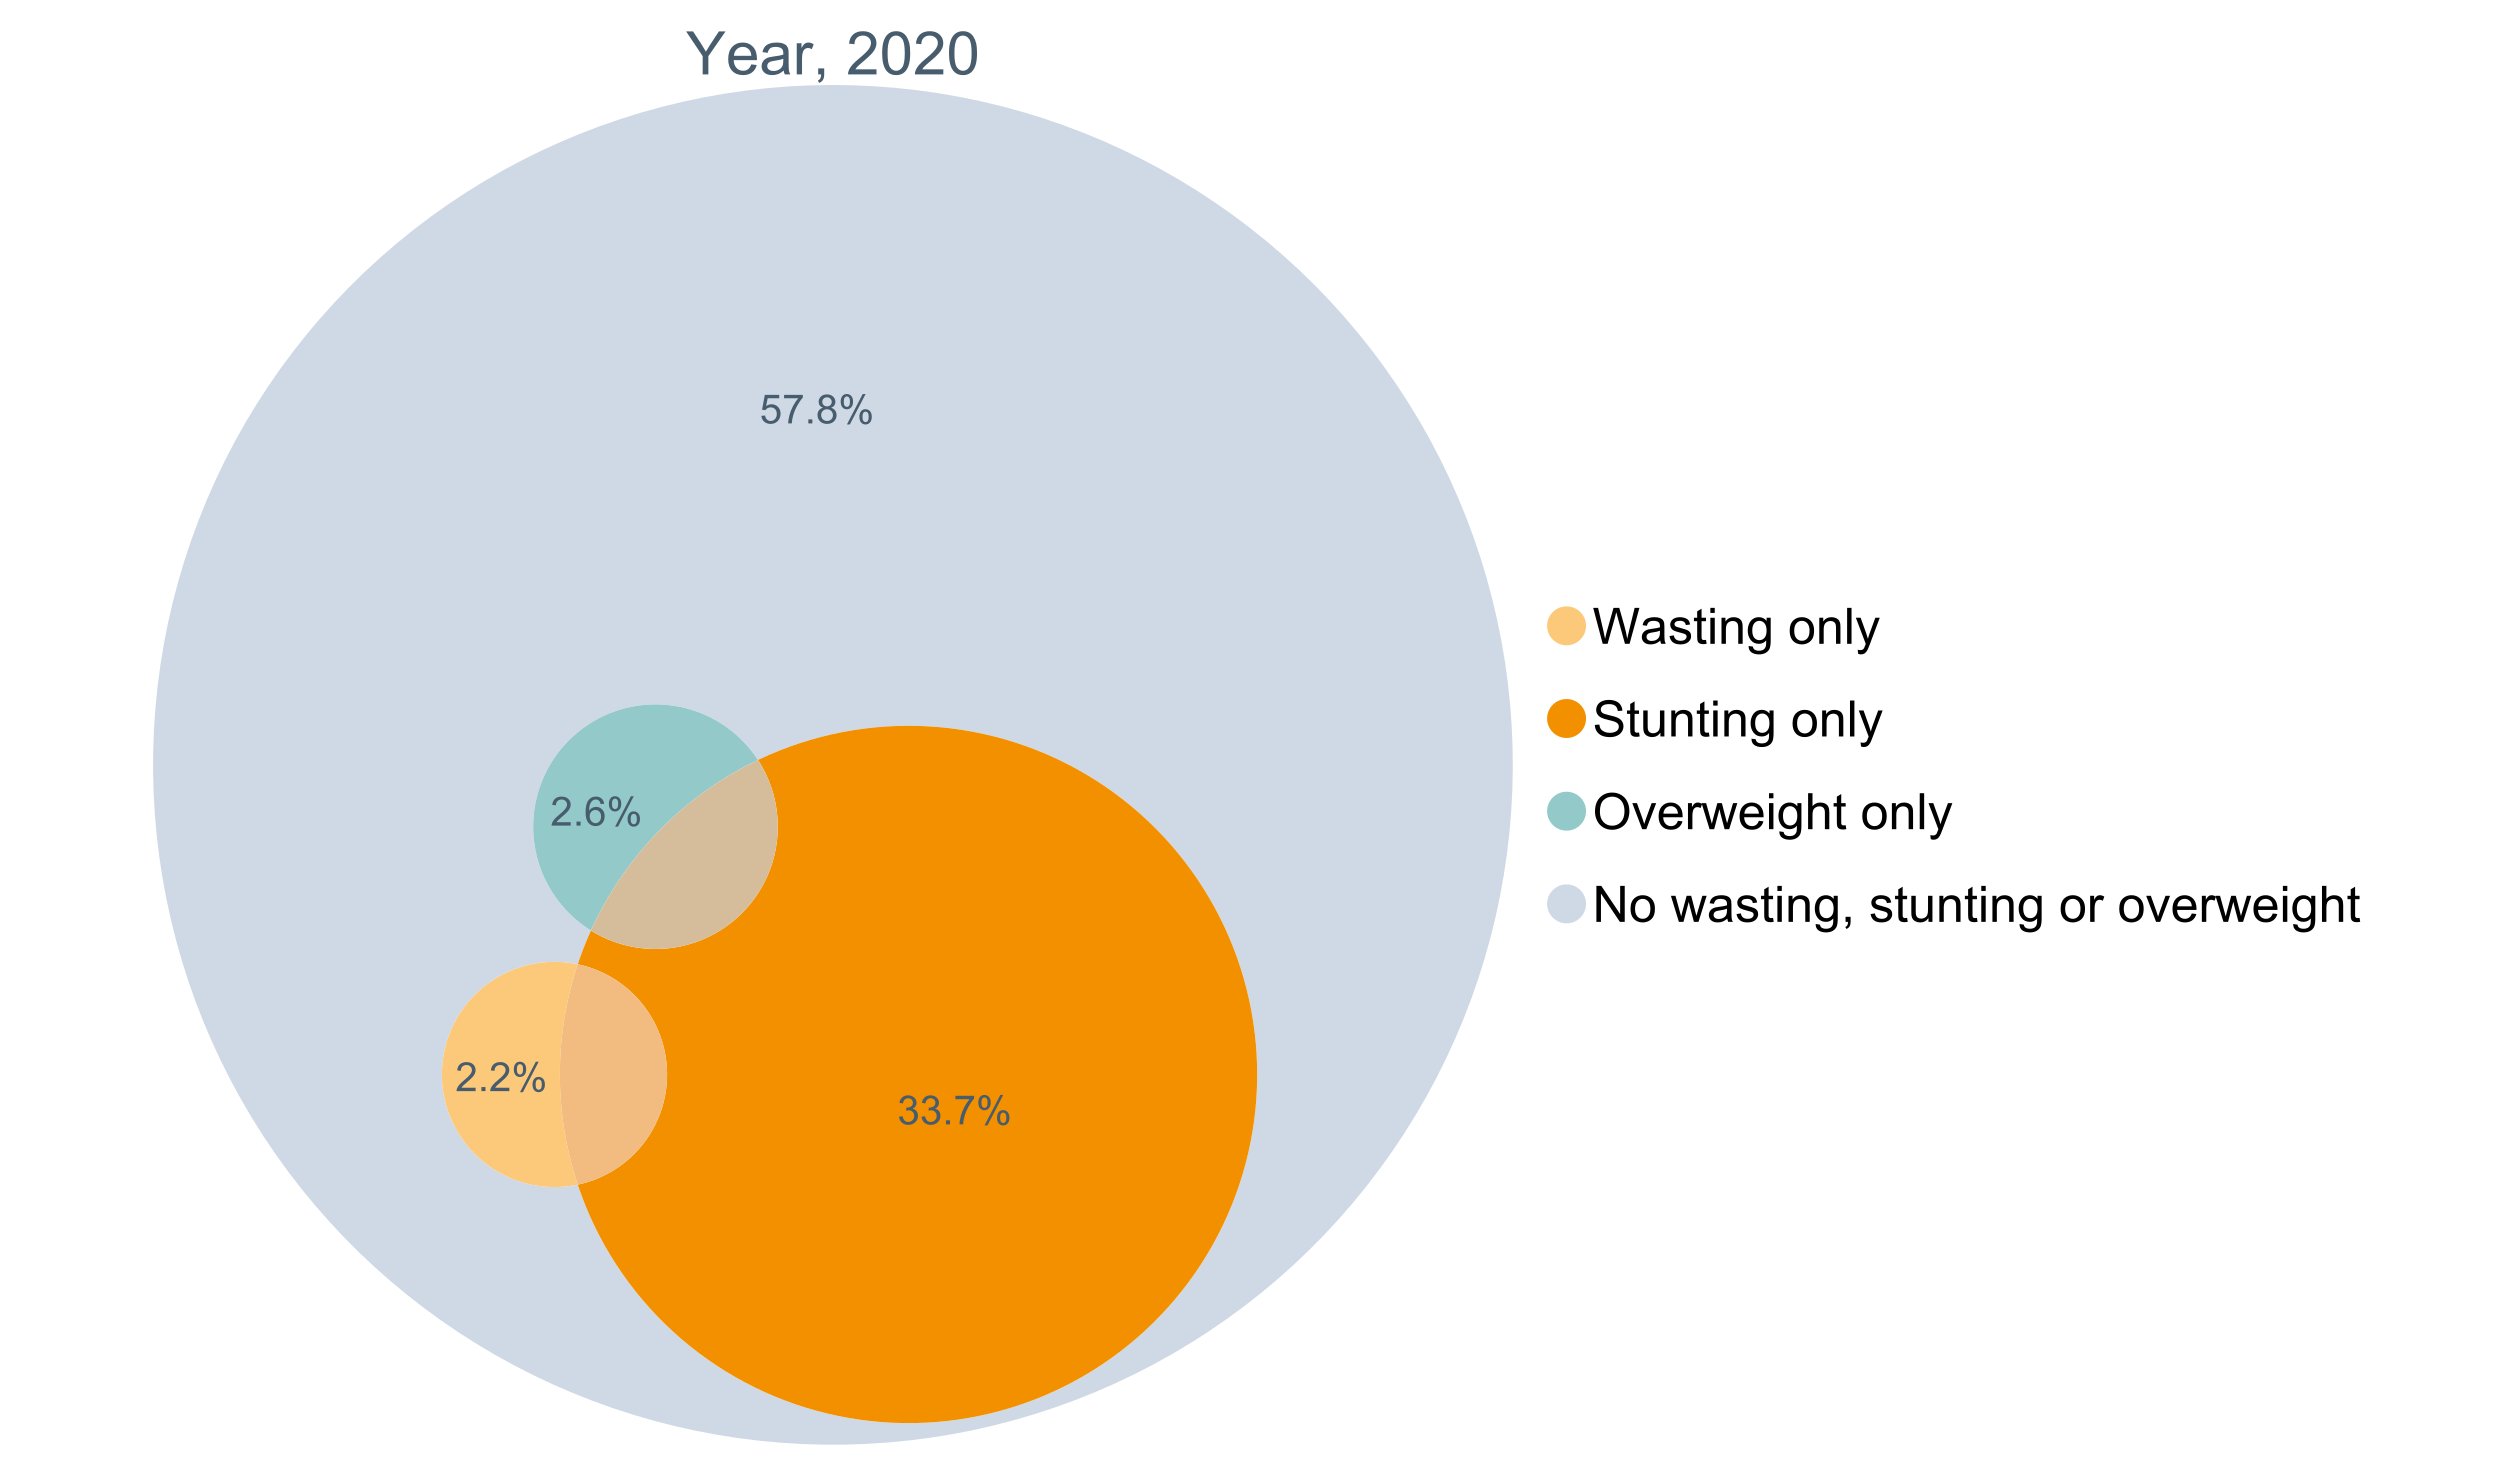 <?xml version="1.0" encoding="UTF-8"?>
<svg xmlns="http://www.w3.org/2000/svg" xmlns:xlink="http://www.w3.org/1999/xlink" width="1234.286pt" height="720pt" viewBox="0 0 1234.286 720" version="1.1">
<defs>
<g>
<symbol overflow="visible" id="glyph0-0">
<path style="stroke:none;" d="M 3.707 0 L 3.707 -18.543 L 18.543 -18.543 L 18.543 0 Z M 4.172 -0.465 L 18.078 -0.465 L 18.078 -18.078 L 4.172 -18.078 Z M 4.172 -0.465 "/>
</symbol>
<symbol overflow="visible" id="glyph0-1">
<path style="stroke:none;" d="M 8.27 0 L 8.27 -8.996 L 0.086 -21.234 L 3.504 -21.234 L 7.691 -14.832 C 8.461 -13.633 9.18 -12.438 9.852 -11.242 C 10.484 -12.348 11.258 -13.598 12.168 -14.992 L 16.281 -21.234 L 19.555 -21.234 L 11.082 -8.996 L 11.082 0 Z M 8.27 0 "/>
</symbol>
<symbol overflow="visible" id="glyph0-2">
<path style="stroke:none;" d="M 12.488 -4.953 L 15.18 -4.621 C 14.754 -3.043 13.969 -1.82 12.82 -0.953 C 11.672 -0.086 10.203 0.344 8.418 0.348 C 6.164 0.344 4.379 -0.344 3.062 -1.73 C 1.742 -3.113 1.082 -5.059 1.086 -7.562 C 1.082 -10.148 1.75 -12.156 3.086 -13.586 C 4.418 -15.012 6.145 -15.727 8.27 -15.73 C 10.324 -15.727 12.008 -15.027 13.312 -13.629 C 14.617 -12.23 15.27 -10.262 15.27 -7.723 C 15.27 -7.566 15.262 -7.332 15.254 -7.027 L 3.781 -7.027 C 3.875 -5.332 4.355 -4.039 5.215 -3.145 C 6.074 -2.242 7.145 -1.793 8.43 -1.797 C 9.383 -1.793 10.199 -2.043 10.879 -2.551 C 11.555 -3.051 12.09 -3.852 12.488 -4.953 Z M 3.926 -9.168 L 12.516 -9.168 C 12.398 -10.461 12.07 -11.434 11.531 -12.082 C 10.699 -13.082 9.621 -13.582 8.301 -13.586 C 7.102 -13.582 6.094 -13.18 5.277 -12.383 C 4.461 -11.578 4.012 -10.508 3.926 -9.168 Z M 3.926 -9.168 "/>
</symbol>
<symbol overflow="visible" id="glyph0-3">
<path style="stroke:none;" d="M 11.992 -1.898 C 11.027 -1.078 10.098 -0.496 9.207 -0.16 C 8.309 0.18 7.352 0.344 6.332 0.348 C 4.641 0.344 3.34 -0.066 2.434 -0.891 C 1.52 -1.715 1.066 -2.77 1.07 -4.055 C 1.066 -4.809 1.238 -5.496 1.586 -6.121 C 1.926 -6.742 2.375 -7.242 2.934 -7.617 C 3.484 -7.992 4.109 -8.277 4.809 -8.473 C 5.32 -8.605 6.094 -8.734 7.125 -8.867 C 9.23 -9.113 10.781 -9.414 11.777 -9.762 C 11.785 -10.121 11.789 -10.348 11.793 -10.445 C 11.789 -11.504 11.543 -12.25 11.051 -12.688 C 10.387 -13.273 9.395 -13.57 8.082 -13.574 C 6.852 -13.57 5.949 -13.355 5.367 -12.93 C 4.781 -12.496 4.348 -11.734 4.07 -10.648 L 1.52 -10.996 C 1.746 -12.086 2.129 -12.965 2.664 -13.637 C 3.191 -14.305 3.961 -14.824 4.969 -15.188 C 5.973 -15.547 7.137 -15.727 8.461 -15.73 C 9.773 -15.727 10.84 -15.57 11.66 -15.266 C 12.48 -14.953 13.082 -14.566 13.469 -14.102 C 13.855 -13.629 14.125 -13.039 14.281 -12.328 C 14.367 -11.883 14.414 -11.078 14.414 -9.922 L 14.414 -6.445 C 14.414 -4.02 14.469 -2.484 14.578 -1.844 C 14.688 -1.199 14.906 -0.586 15.238 0 L 12.516 0 C 12.242 -0.539 12.066 -1.172 11.992 -1.898 Z M 11.777 -7.723 C 10.828 -7.332 9.406 -7 7.52 -6.734 C 6.441 -6.578 5.684 -6.406 5.242 -6.215 C 4.797 -6.02 4.453 -5.738 4.215 -5.367 C 3.969 -4.992 3.848 -4.578 3.852 -4.129 C 3.848 -3.43 4.113 -2.852 4.641 -2.391 C 5.168 -1.926 5.938 -1.691 6.953 -1.695 C 7.957 -1.691 8.852 -1.91 9.633 -2.352 C 10.414 -2.789 10.988 -3.391 11.355 -4.156 C 11.637 -4.742 11.777 -5.613 11.777 -6.766 Z M 11.777 -7.723 "/>
</symbol>
<symbol overflow="visible" id="glyph0-4">
<path style="stroke:none;" d="M 1.926 0 L 1.926 -15.383 L 4.273 -15.383 L 4.273 -13.051 C 4.867 -14.137 5.422 -14.855 5.93 -15.207 C 6.438 -15.551 6.996 -15.727 7.605 -15.73 C 8.48 -15.727 9.371 -15.445 10.285 -14.891 L 9.387 -12.473 C 8.746 -12.848 8.109 -13.035 7.477 -13.039 C 6.906 -13.035 6.391 -12.863 5.938 -12.523 C 5.48 -12.176 5.16 -11.703 4.969 -11.098 C 4.68 -10.168 4.535 -9.152 4.535 -8.055 L 4.535 0 Z M 1.926 0 "/>
</symbol>
<symbol overflow="visible" id="glyph0-5">
<path style="stroke:none;" d="M 2.637 0 L 2.637 -2.969 L 5.605 -2.969 L 5.605 0 C 5.602 1.09 5.406 1.969 5.023 2.641 C 4.633 3.309 4.023 3.828 3.188 4.199 L 2.461 3.086 C 3.012 2.84 3.418 2.484 3.68 2.02 C 3.938 1.547 4.082 0.875 4.113 0 Z M 2.637 0 "/>
</symbol>
<symbol overflow="visible" id="glyph0-6">
<path style="stroke:none;" d=""/>
</symbol>
<symbol overflow="visible" id="glyph0-7">
<path style="stroke:none;" d="M 14.934 -2.508 L 14.934 0 L 0.898 0 C 0.875 -0.625 0.977 -1.227 1.203 -1.812 C 1.555 -2.766 2.129 -3.707 2.918 -4.637 C 3.703 -5.559 4.84 -6.633 6.332 -7.852 C 8.637 -9.742 10.195 -11.238 11.008 -12.348 C 11.816 -13.449 12.223 -14.496 12.227 -15.484 C 12.223 -16.516 11.852 -17.387 11.117 -18.098 C 10.375 -18.805 9.414 -19.16 8.227 -19.164 C 6.969 -19.16 5.965 -18.785 5.215 -18.035 C 4.461 -17.281 4.078 -16.238 4.07 -14.906 L 1.391 -15.18 C 1.57 -17.176 2.262 -18.699 3.461 -19.75 C 4.656 -20.797 6.266 -21.32 8.285 -21.324 C 10.324 -21.32 11.938 -20.758 13.125 -19.629 C 14.312 -18.496 14.906 -17.094 14.906 -15.426 C 14.906 -14.574 14.73 -13.738 14.383 -12.922 C 14.035 -12.098 13.457 -11.234 12.652 -10.328 C 11.844 -9.418 10.504 -8.172 8.633 -6.59 C 7.062 -5.273 6.059 -4.383 5.617 -3.918 C 5.172 -3.445 4.805 -2.977 4.52 -2.508 Z M 14.934 -2.508 "/>
</symbol>
<symbol overflow="visible" id="glyph0-8">
<path style="stroke:none;" d="M 1.23 -10.473 C 1.23 -12.98 1.488 -15.004 2.004 -16.535 C 2.52 -18.066 3.285 -19.246 4.309 -20.078 C 5.324 -20.906 6.609 -21.32 8.156 -21.324 C 9.293 -21.32 10.289 -21.09 11.152 -20.633 C 12.008 -20.172 12.719 -19.512 13.281 -18.648 C 13.84 -17.785 14.281 -16.734 14.602 -15.492 C 14.918 -14.25 15.074 -12.574 15.078 -10.473 C 15.074 -7.977 14.82 -5.965 14.309 -4.438 C 13.797 -2.906 13.031 -1.727 12.016 -0.891 C 10.996 -0.055 9.711 0.363 8.156 0.363 C 6.109 0.363 4.5 -0.371 3.332 -1.84 C 1.93 -3.605 1.23 -6.48 1.23 -10.473 Z M 3.91 -10.473 C 3.906 -6.98 4.316 -4.66 5.133 -3.512 C 5.949 -2.355 6.957 -1.781 8.156 -1.781 C 9.352 -1.781 10.355 -2.359 11.176 -3.52 C 11.988 -4.676 12.398 -6.992 12.398 -10.473 C 12.398 -13.965 11.988 -16.289 11.176 -17.441 C 10.355 -18.586 9.34 -19.16 8.125 -19.164 C 6.926 -19.16 5.969 -18.652 5.258 -17.645 C 4.355 -16.348 3.906 -13.957 3.91 -10.473 Z M 3.91 -10.473 "/>
</symbol>
<symbol overflow="visible" id="glyph1-0">
<path style="stroke:none;" d="M 3.102 0 L 3.102 -15.504 L 15.504 -15.504 L 15.504 0 Z M 3.488 -0.387 L 15.117 -0.387 L 15.117 -15.117 L 3.488 -15.117 Z M 3.488 -0.387 "/>
</symbol>
<symbol overflow="visible" id="glyph1-1">
<path style="stroke:none;" d="M 5.016 0 L 0.305 -17.758 L 2.715 -17.758 L 5.414 -6.117 C 5.703 -4.898 5.953 -3.688 6.164 -2.484 C 6.617 -4.379 6.883 -5.473 6.965 -5.766 L 10.344 -17.758 L 13.18 -17.758 L 15.723 -8.77 C 16.355 -6.539 16.816 -4.445 17.102 -2.484 C 17.324 -3.605 17.621 -4.891 17.988 -6.348 L 20.773 -17.758 L 23.133 -17.758 L 18.266 0 L 16 0 L 12.258 -13.527 C 11.941 -14.656 11.754 -15.352 11.699 -15.613 C 11.512 -14.797 11.34 -14.102 11.18 -13.527 L 7.414 0 Z M 5.016 0 "/>
</symbol>
<symbol overflow="visible" id="glyph1-2">
<path style="stroke:none;" d="M 10.027 -1.586 C 9.215 -0.898 8.438 -0.414 7.695 -0.133 C 6.945 0.148 6.145 0.285 5.293 0.289 C 3.875 0.285 2.789 -0.055 2.031 -0.746 C 1.27 -1.434 0.891 -2.316 0.895 -3.391 C 0.891 -4.02 1.035 -4.594 1.324 -5.117 C 1.613 -5.633 1.988 -6.051 2.453 -6.371 C 2.914 -6.684 3.438 -6.922 4.02 -7.086 C 4.449 -7.195 5.094 -7.305 5.961 -7.414 C 7.715 -7.617 9.012 -7.867 9.848 -8.164 C 9.852 -8.461 9.855 -8.652 9.859 -8.734 C 9.855 -9.621 9.648 -10.246 9.242 -10.609 C 8.68 -11.098 7.852 -11.344 6.758 -11.348 C 5.727 -11.344 4.969 -11.164 4.484 -10.809 C 3.992 -10.445 3.633 -9.809 3.402 -8.902 L 1.273 -9.191 C 1.461 -10.102 1.781 -10.84 2.227 -11.402 C 2.672 -11.965 3.312 -12.395 4.152 -12.699 C 4.992 -12.996 5.965 -13.148 7.074 -13.152 C 8.168 -13.148 9.062 -13.02 9.75 -12.766 C 10.438 -12.504 10.941 -12.18 11.266 -11.789 C 11.586 -11.398 11.812 -10.902 11.941 -10.309 C 12.012 -9.934 12.047 -9.266 12.051 -8.297 L 12.051 -5.391 C 12.047 -3.363 12.094 -2.078 12.191 -1.543 C 12.281 -1.004 12.465 -0.492 12.742 0 L 10.465 0 C 10.238 -0.453 10.09 -0.98 10.027 -1.586 Z M 9.848 -6.457 C 9.055 -6.133 7.867 -5.855 6.285 -5.633 C 5.387 -5.5 4.754 -5.355 4.383 -5.195 C 4.012 -5.031 3.723 -4.793 3.523 -4.484 C 3.32 -4.172 3.223 -3.828 3.223 -3.453 C 3.223 -2.867 3.441 -2.383 3.883 -1.996 C 4.32 -1.609 4.965 -1.418 5.812 -1.418 C 6.652 -1.418 7.398 -1.602 8.055 -1.969 C 8.707 -2.336 9.188 -2.836 9.496 -3.477 C 9.727 -3.965 9.844 -4.691 9.848 -5.656 Z M 9.848 -6.457 "/>
</symbol>
<symbol overflow="visible" id="glyph1-3">
<path style="stroke:none;" d="M 0.762 -3.84 L 2.918 -4.18 C 3.039 -3.312 3.375 -2.652 3.93 -2.191 C 4.48 -1.73 5.254 -1.5 6.25 -1.5 C 7.246 -1.5 7.988 -1.703 8.477 -2.113 C 8.961 -2.52 9.203 -3 9.207 -3.551 C 9.203 -4.043 8.988 -4.43 8.562 -4.711 C 8.258 -4.906 7.516 -5.152 6.336 -5.449 C 4.734 -5.852 3.625 -6.199 3.008 -6.496 C 2.387 -6.789 1.918 -7.199 1.602 -7.723 C 1.281 -8.242 1.125 -8.816 1.125 -9.449 C 1.125 -10.02 1.254 -10.551 1.52 -11.039 C 1.777 -11.527 2.137 -11.934 2.594 -12.258 C 2.93 -12.508 3.391 -12.719 3.977 -12.891 C 4.559 -13.062 5.188 -13.148 5.863 -13.152 C 6.867 -13.148 7.754 -13.004 8.52 -12.715 C 9.281 -12.426 9.844 -12.031 10.207 -11.535 C 10.57 -11.039 10.82 -10.375 10.961 -9.543 L 8.828 -9.254 C 8.73 -9.91 8.449 -10.426 7.988 -10.801 C 7.52 -11.168 6.863 -11.355 6.02 -11.359 C 5.016 -11.355 4.301 -11.191 3.875 -10.863 C 3.445 -10.531 3.234 -10.145 3.234 -9.703 C 3.234 -9.418 3.32 -9.16 3.5 -8.938 C 3.672 -8.699 3.953 -8.508 4.336 -8.355 C 4.555 -8.273 5.195 -8.086 6.262 -7.801 C 7.801 -7.387 8.875 -7.051 9.488 -6.789 C 10.094 -6.523 10.574 -6.141 10.922 -5.645 C 11.27 -5.141 11.441 -4.52 11.445 -3.777 C 11.441 -3.047 11.23 -2.363 10.809 -1.723 C 10.383 -1.082 9.773 -0.586 8.977 -0.234 C 8.176 0.113 7.27 0.285 6.262 0.289 C 4.586 0.285 3.312 -0.059 2.438 -0.75 C 1.562 -1.445 1.004 -2.473 0.762 -3.84 Z M 0.762 -3.84 "/>
</symbol>
<symbol overflow="visible" id="glyph1-4">
<path style="stroke:none;" d="M 6.395 -1.949 L 6.711 -0.023 C 6.094 0.102 5.547 0.164 5.062 0.168 C 4.27 0.164 3.652 0.043 3.219 -0.207 C 2.781 -0.453 2.477 -0.781 2.301 -1.191 C 2.121 -1.598 2.031 -2.457 2.035 -3.766 L 2.035 -11.168 L 0.438 -11.168 L 0.438 -12.863 L 2.035 -12.863 L 2.035 -16.047 L 4.203 -17.355 L 4.203 -12.863 L 6.395 -12.863 L 6.395 -11.168 L 4.203 -11.168 L 4.203 -3.645 C 4.199 -3.023 4.238 -2.621 4.316 -2.445 C 4.391 -2.266 4.516 -2.125 4.691 -2.023 C 4.863 -1.914 5.113 -1.863 5.438 -1.867 C 5.68 -1.863 5.996 -1.891 6.395 -1.949 Z M 6.395 -1.949 "/>
</symbol>
<symbol overflow="visible" id="glyph1-5">
<path style="stroke:none;" d="M 1.648 -15.25 L 1.648 -17.758 L 3.828 -17.758 L 3.828 -15.25 Z M 1.648 0 L 1.648 -12.863 L 3.828 -12.863 L 3.828 0 Z M 1.648 0 "/>
</symbol>
<symbol overflow="visible" id="glyph1-6">
<path style="stroke:none;" d="M 1.637 0 L 1.637 -12.863 L 3.598 -12.863 L 3.598 -11.035 C 4.543 -12.441 5.906 -13.148 7.691 -13.152 C 8.465 -13.148 9.176 -13.008 9.828 -12.734 C 10.477 -12.453 10.965 -12.09 11.289 -11.637 C 11.609 -11.184 11.836 -10.645 11.965 -10.027 C 12.043 -9.621 12.082 -8.918 12.086 -7.91 L 12.086 0 L 9.906 0 L 9.906 -7.824 C 9.902 -8.707 9.816 -9.371 9.652 -9.816 C 9.48 -10.254 9.18 -10.605 8.75 -10.871 C 8.312 -11.129 7.809 -11.262 7.23 -11.266 C 6.301 -11.262 5.5 -10.965 4.828 -10.379 C 4.152 -9.785 3.812 -8.668 3.816 -7.023 L 3.816 0 Z M 1.637 0 "/>
</symbol>
<symbol overflow="visible" id="glyph1-7">
<path style="stroke:none;" d="M 1.234 1.066 L 3.355 1.379 C 3.441 2.031 3.688 2.508 4.094 2.809 C 4.633 3.207 5.371 3.41 6.309 3.414 C 7.316 3.41 8.098 3.207 8.648 2.809 C 9.195 2.402 9.566 1.84 9.762 1.113 C 9.875 0.668 9.926 -0.262 9.918 -1.684 C 8.965 -0.559 7.777 0 6.359 0 C 4.586 0 3.219 -0.637 2.254 -1.914 C 1.281 -3.188 0.797 -4.719 0.801 -6.504 C 0.797 -7.73 1.02 -8.859 1.465 -9.898 C 1.91 -10.934 2.555 -11.738 3.398 -12.305 C 4.242 -12.867 5.23 -13.148 6.371 -13.152 C 7.887 -13.148 9.141 -12.535 10.125 -11.312 L 10.125 -12.863 L 12.137 -12.863 L 12.137 -1.742 C 12.133 0.258 11.93 1.672 11.523 2.512 C 11.113 3.344 10.469 4.004 9.586 4.492 C 8.703 4.973 7.613 5.215 6.324 5.219 C 4.785 5.215 3.547 4.871 2.602 4.184 C 1.656 3.492 1.199 2.453 1.234 1.066 Z M 3.039 -6.66 C 3.035 -4.969 3.371 -3.738 4.043 -2.965 C 4.715 -2.191 5.555 -1.805 6.566 -1.805 C 7.562 -1.805 8.402 -2.188 9.082 -2.961 C 9.762 -3.727 10.102 -4.938 10.102 -6.59 C 10.102 -8.16 9.75 -9.348 9.055 -10.148 C 8.352 -10.945 7.512 -11.344 6.527 -11.348 C 5.559 -11.344 4.734 -10.949 4.055 -10.168 C 3.375 -9.379 3.035 -8.211 3.039 -6.66 Z M 3.039 -6.66 "/>
</symbol>
<symbol overflow="visible" id="glyph1-8">
<path style="stroke:none;" d=""/>
</symbol>
<symbol overflow="visible" id="glyph1-9">
<path style="stroke:none;" d="M 0.824 -6.43 C 0.82 -8.809 1.48 -10.574 2.809 -11.723 C 3.91 -12.672 5.262 -13.148 6.855 -13.152 C 8.621 -13.148 10.066 -12.57 11.191 -11.414 C 12.312 -10.254 12.871 -8.652 12.875 -6.613 C 12.871 -4.953 12.625 -3.652 12.129 -2.707 C 11.633 -1.758 10.91 -1.02 9.961 -0.496 C 9.012 0.027 7.977 0.285 6.855 0.289 C 5.055 0.285 3.598 -0.289 2.488 -1.441 C 1.375 -2.594 0.82 -4.254 0.824 -6.43 Z M 3.062 -6.43 C 3.059 -4.781 3.418 -3.551 4.141 -2.73 C 4.855 -1.91 5.762 -1.5 6.855 -1.5 C 7.934 -1.5 8.832 -1.91 9.555 -2.734 C 10.27 -3.559 10.629 -4.816 10.633 -6.504 C 10.629 -8.094 10.266 -9.297 9.547 -10.117 C 8.82 -10.934 7.926 -11.344 6.855 -11.348 C 5.762 -11.344 4.855 -10.938 4.141 -10.125 C 3.418 -9.309 3.059 -8.074 3.062 -6.43 Z M 3.062 -6.43 "/>
</symbol>
<symbol overflow="visible" id="glyph1-10">
<path style="stroke:none;" d="M 1.586 0 L 1.586 -17.758 L 3.766 -17.758 L 3.766 0 Z M 1.586 0 "/>
</symbol>
<symbol overflow="visible" id="glyph1-11">
<path style="stroke:none;" d="M 1.539 4.953 L 1.297 2.906 C 1.77 3.035 2.188 3.098 2.543 3.102 C 3.027 3.098 3.414 3.02 3.703 2.859 C 3.992 2.695 4.23 2.469 4.422 2.18 C 4.555 1.961 4.777 1.418 5.086 0.559 C 5.125 0.434 5.188 0.258 5.281 0.023 L 0.398 -12.863 L 2.75 -12.863 L 5.426 -5.414 C 5.77 -4.469 6.078 -3.473 6.359 -2.434 C 6.605 -3.434 6.906 -4.414 7.254 -5.367 L 10.004 -12.863 L 12.184 -12.863 L 7.293 0.219 C 6.766 1.625 6.355 2.598 6.066 3.137 C 5.676 3.852 5.234 4.379 4.734 4.715 C 4.234 5.047 3.637 5.215 2.941 5.219 C 2.52 5.215 2.051 5.125 1.539 4.953 Z M 1.539 4.953 "/>
</symbol>
<symbol overflow="visible" id="glyph1-12">
<path style="stroke:none;" d="M 1.113 -5.703 L 3.332 -5.898 C 3.434 -5.008 3.676 -4.277 4.062 -3.711 C 4.445 -3.141 5.043 -2.684 5.852 -2.332 C 6.656 -1.98 7.562 -1.805 8.574 -1.805 C 9.465 -1.805 10.258 -1.938 10.949 -2.203 C 11.633 -2.469 12.145 -2.832 12.48 -3.301 C 12.816 -3.762 12.984 -4.27 12.984 -4.82 C 12.984 -5.375 12.82 -5.859 12.5 -6.277 C 12.172 -6.691 11.641 -7.043 10.902 -7.328 C 10.422 -7.512 9.367 -7.801 7.738 -8.191 C 6.105 -8.582 4.965 -8.949 4.312 -9.301 C 3.461 -9.742 2.828 -10.293 2.414 -10.953 C 2 -11.609 1.793 -12.348 1.793 -13.164 C 1.793 -14.059 2.047 -14.898 2.555 -15.68 C 3.062 -16.457 3.805 -17.047 4.785 -17.453 C 5.758 -17.855 6.844 -18.059 8.043 -18.059 C 9.355 -18.059 10.516 -17.844 11.523 -17.422 C 12.527 -16.996 13.301 -16.375 13.844 -15.551 C 14.383 -14.727 14.672 -13.793 14.715 -12.754 L 12.465 -12.586 C 12.34 -13.707 11.93 -14.555 11.234 -15.129 C 10.531 -15.699 9.5 -15.984 8.141 -15.988 C 6.715 -15.984 5.68 -15.723 5.031 -15.207 C 4.379 -14.684 4.055 -14.059 4.059 -13.324 C 4.055 -12.684 4.285 -12.156 4.746 -11.75 C 5.199 -11.336 6.379 -10.914 8.289 -10.484 C 10.199 -10.047 11.512 -9.672 12.223 -9.352 C 13.254 -8.875 14.016 -8.27 14.508 -7.539 C 15 -6.809 15.246 -5.969 15.25 -5.016 C 15.246 -4.07 14.977 -3.18 14.438 -2.344 C 13.895 -1.508 13.117 -0.855 12.105 -0.391 C 11.09 0.074 9.949 0.305 8.684 0.305 C 7.074 0.305 5.727 0.07 4.645 -0.398 C 3.555 -0.867 2.703 -1.57 2.09 -2.512 C 1.469 -3.453 1.145 -4.516 1.113 -5.703 Z M 1.113 -5.703 "/>
</symbol>
<symbol overflow="visible" id="glyph1-13">
<path style="stroke:none;" d="M 10.066 0 L 10.066 -1.891 C 9.062 -0.438 7.699 0.285 5.984 0.289 C 5.219 0.285 4.512 0.145 3.855 -0.145 C 3.199 -0.434 2.711 -0.801 2.391 -1.242 C 2.07 -1.68 1.844 -2.219 1.719 -2.859 C 1.625 -3.285 1.582 -3.961 1.586 -4.895 L 1.586 -12.863 L 3.766 -12.863 L 3.766 -5.73 C 3.762 -4.59 3.805 -3.82 3.898 -3.426 C 4.031 -2.852 4.324 -2.402 4.77 -2.074 C 5.215 -1.746 5.762 -1.582 6.418 -1.586 C 7.07 -1.582 7.688 -1.75 8.262 -2.09 C 8.832 -2.422 9.234 -2.879 9.477 -3.457 C 9.711 -4.035 9.832 -4.871 9.836 -5.973 L 9.836 -12.863 L 12.016 -12.863 L 12.016 0 Z M 10.066 0 "/>
</symbol>
<symbol overflow="visible" id="glyph1-14">
<path style="stroke:none;" d="M 1.199 -8.648 C 1.195 -11.594 1.984 -13.898 3.57 -15.57 C 5.148 -17.234 7.195 -18.07 9.703 -18.07 C 11.34 -18.07 12.816 -17.676 14.133 -16.895 C 15.449 -16.109 16.453 -15.02 17.145 -13.621 C 17.832 -12.219 18.176 -10.629 18.18 -8.855 C 18.176 -7.051 17.812 -5.441 17.09 -4.02 C 16.359 -2.598 15.328 -1.52 14 -0.793 C 12.664 -0.059 11.23 0.305 9.691 0.305 C 8.02 0.305 6.523 -0.098 5.207 -0.906 C 3.891 -1.715 2.895 -2.816 2.215 -4.215 C 1.535 -5.605 1.195 -7.086 1.199 -8.648 Z M 3.621 -8.613 C 3.621 -6.473 4.195 -4.785 5.348 -3.555 C 6.496 -2.32 7.938 -1.703 9.676 -1.707 C 11.441 -1.703 12.898 -2.324 14.043 -3.57 C 15.184 -4.812 15.754 -6.578 15.758 -8.867 C 15.754 -10.309 15.512 -11.57 15.023 -12.652 C 14.535 -13.727 13.82 -14.562 12.879 -15.156 C 11.938 -15.746 10.883 -16.043 9.715 -16.047 C 8.051 -16.043 6.617 -15.473 5.418 -14.332 C 4.219 -13.191 3.621 -11.285 3.621 -8.613 Z M 3.621 -8.613 "/>
</symbol>
<symbol overflow="visible" id="glyph1-15">
<path style="stroke:none;" d="M 5.207 0 L 0.316 -12.863 L 2.617 -12.863 L 5.379 -5.16 C 5.676 -4.328 5.949 -3.465 6.203 -2.566 C 6.395 -3.246 6.664 -4.062 7.012 -5.016 L 9.871 -12.863 L 12.113 -12.863 L 7.242 0 Z M 5.207 0 "/>
</symbol>
<symbol overflow="visible" id="glyph1-16">
<path style="stroke:none;" d="M 10.441 -4.141 L 12.695 -3.863 C 12.336 -2.543 11.676 -1.523 10.719 -0.801 C 9.754 -0.074 8.527 0.285 7.039 0.289 C 5.152 0.285 3.66 -0.289 2.562 -1.445 C 1.457 -2.602 0.906 -4.227 0.91 -6.324 C 0.906 -8.484 1.465 -10.164 2.578 -11.359 C 3.691 -12.551 5.137 -13.148 6.914 -13.152 C 8.633 -13.148 10.035 -12.562 11.129 -11.395 C 12.215 -10.223 12.762 -8.578 12.766 -6.457 C 12.762 -6.324 12.758 -6.129 12.754 -5.875 L 3.16 -5.875 C 3.238 -4.457 3.641 -3.375 4.359 -2.625 C 5.078 -1.875 5.973 -1.5 7.051 -1.5 C 7.848 -1.5 8.531 -1.707 9.098 -2.129 C 9.66 -2.547 10.109 -3.219 10.441 -4.141 Z M 3.281 -7.668 L 10.465 -7.668 C 10.367 -8.746 10.09 -9.559 9.641 -10.102 C 8.941 -10.938 8.043 -11.355 6.941 -11.359 C 5.938 -11.355 5.094 -11.02 4.414 -10.355 C 3.727 -9.684 3.352 -8.789 3.281 -7.668 Z M 3.281 -7.668 "/>
</symbol>
<symbol overflow="visible" id="glyph1-17">
<path style="stroke:none;" d="M 1.609 0 L 1.609 -12.863 L 3.574 -12.863 L 3.574 -10.914 C 4.074 -11.824 4.535 -12.426 4.961 -12.715 C 5.383 -13.004 5.848 -13.148 6.359 -13.152 C 7.09 -13.148 7.836 -12.914 8.598 -12.453 L 7.848 -10.43 C 7.312 -10.742 6.781 -10.898 6.25 -10.902 C 5.77 -10.898 5.34 -10.754 4.965 -10.469 C 4.582 -10.18 4.312 -9.781 4.156 -9.277 C 3.91 -8.496 3.789 -7.648 3.793 -6.734 L 3.793 0 Z M 1.609 0 "/>
</symbol>
<symbol overflow="visible" id="glyph1-18">
<path style="stroke:none;" d="M 4.008 0 L 0.074 -12.863 L 2.324 -12.863 L 4.371 -5.438 L 5.137 -2.676 C 5.164 -2.812 5.387 -3.695 5.801 -5.328 L 7.848 -12.863 L 10.09 -12.863 L 12.016 -5.402 L 12.656 -2.941 L 13.395 -5.426 L 15.602 -12.863 L 17.719 -12.863 L 13.699 0 L 11.434 0 L 9.387 -7.703 L 8.891 -9.895 L 6.285 0 Z M 4.008 0 "/>
</symbol>
<symbol overflow="visible" id="glyph1-19">
<path style="stroke:none;" d="M 1.637 0 L 1.637 -17.758 L 3.816 -17.758 L 3.816 -11.387 C 4.828 -12.559 6.113 -13.148 7.668 -13.152 C 8.617 -13.148 9.445 -12.961 10.148 -12.59 C 10.852 -12.211 11.352 -11.691 11.656 -11.031 C 11.957 -10.367 12.109 -9.406 12.113 -8.152 L 12.113 0 L 9.934 0 L 9.934 -8.152 C 9.93 -9.238 9.695 -10.031 9.223 -10.531 C 8.75 -11.023 8.082 -11.273 7.219 -11.277 C 6.57 -11.273 5.961 -11.105 5.395 -10.773 C 4.824 -10.434 4.418 -9.98 4.18 -9.41 C 3.934 -8.836 3.812 -8.043 3.816 -7.039 L 3.816 0 Z M 1.637 0 "/>
</symbol>
<symbol overflow="visible" id="glyph1-20">
<path style="stroke:none;" d="M 1.891 0 L 1.891 -17.758 L 4.301 -17.758 L 13.625 -3.816 L 13.625 -17.758 L 15.879 -17.758 L 15.879 0 L 13.469 0 L 4.141 -13.953 L 4.141 0 Z M 1.891 0 "/>
</symbol>
<symbol overflow="visible" id="glyph1-21">
<path style="stroke:none;" d="M 2.203 0 L 2.203 -2.484 L 4.688 -2.484 L 4.688 0 C 4.688 0.91 4.523 1.645 4.203 2.207 C 3.875 2.766 3.363 3.199 2.664 3.512 L 2.059 2.578 C 2.516 2.375 2.855 2.078 3.074 1.688 C 3.289 1.297 3.41 0.734 3.441 0 Z M 2.203 0 "/>
</symbol>
<symbol overflow="visible" id="glyph2-0">
<path style="stroke:none;" d="M 2.492 0 L 2.492 -12.465 L 12.465 -12.465 L 12.465 0 Z M 2.805 -0.312 L 12.152 -0.312 L 12.152 -12.152 L 2.805 -12.152 Z M 2.805 -0.312 "/>
</symbol>
<symbol overflow="visible" id="glyph2-1">
<path style="stroke:none;" d="M 0.828 -3.738 L 2.668 -3.895 C 2.801 -2.996 3.117 -2.324 3.617 -1.875 C 4.109 -1.422 4.711 -1.195 5.414 -1.199 C 6.258 -1.195 6.969 -1.512 7.555 -2.152 C 8.137 -2.785 8.43 -3.629 8.434 -4.684 C 8.43 -5.68 8.148 -6.469 7.59 -7.051 C 7.027 -7.625 6.293 -7.914 5.387 -7.918 C 4.816 -7.914 4.309 -7.785 3.855 -7.531 C 3.402 -7.273 3.043 -6.941 2.785 -6.535 L 1.141 -6.75 L 2.523 -14.082 L 9.621 -14.082 L 9.621 -12.406 L 3.926 -12.406 L 3.156 -8.57 C 4.012 -9.164 4.91 -9.461 5.852 -9.465 C 7.098 -9.461 8.148 -9.031 9.008 -8.168 C 9.859 -7.305 10.289 -6.195 10.293 -4.84 C 10.289 -3.547 9.914 -2.43 9.164 -1.488 C 8.246 -0.336 6.996 0.238 5.414 0.242 C 4.117 0.238 3.055 -0.121 2.234 -0.848 C 1.41 -1.57 0.941 -2.535 0.828 -3.738 Z M 0.828 -3.738 "/>
</symbol>
<symbol overflow="visible" id="glyph2-2">
<path style="stroke:none;" d="M 0.945 -12.406 L 0.945 -14.09 L 10.188 -14.09 L 10.188 -12.727 C 9.277 -11.758 8.375 -10.473 7.484 -8.871 C 6.586 -7.266 5.898 -5.617 5.414 -3.926 C 5.062 -2.73 4.836 -1.422 4.742 0 L 2.941 0 C 2.957 -1.121 3.176 -2.477 3.602 -4.07 C 4.02 -5.66 4.625 -7.195 5.418 -8.672 C 6.203 -10.148 7.043 -11.391 7.938 -12.406 Z M 0.945 -12.406 "/>
</symbol>
<symbol overflow="visible" id="glyph2-3">
<path style="stroke:none;" d="M 1.812 0 L 1.812 -1.996 L 3.809 -1.996 L 3.809 0 Z M 1.812 0 "/>
</symbol>
<symbol overflow="visible" id="glyph2-4">
<path style="stroke:none;" d="M 3.523 -7.742 C 2.793 -8.004 2.254 -8.383 1.906 -8.879 C 1.555 -9.371 1.383 -9.965 1.383 -10.652 C 1.383 -11.691 1.754 -12.562 2.5 -13.273 C 3.246 -13.977 4.242 -14.332 5.484 -14.336 C 6.727 -14.332 7.727 -13.969 8.492 -13.25 C 9.25 -12.523 9.633 -11.645 9.633 -10.605 C 9.633 -9.941 9.457 -9.363 9.109 -8.875 C 8.762 -8.383 8.234 -8.004 7.527 -7.742 C 8.402 -7.453 9.07 -6.992 9.527 -6.359 C 9.984 -5.719 10.211 -4.961 10.215 -4.082 C 10.211 -2.859 9.781 -1.832 8.918 -1.004 C 8.055 -0.172 6.918 0.238 5.512 0.242 C 4.102 0.238 2.965 -0.176 2.102 -1.008 C 1.238 -1.84 0.809 -2.879 0.809 -4.129 C 0.809 -5.055 1.043 -5.832 1.512 -6.461 C 1.98 -7.086 2.648 -7.512 3.523 -7.742 Z M 3.176 -10.711 C 3.176 -10.035 3.391 -9.48 3.828 -9.055 C 4.258 -8.625 4.824 -8.414 5.523 -8.414 C 6.195 -8.414 6.746 -8.625 7.18 -9.051 C 7.609 -9.477 7.828 -9.996 7.828 -10.613 C 7.828 -11.254 7.605 -11.797 7.16 -12.234 C 6.715 -12.672 6.16 -12.891 5.504 -12.895 C 4.832 -12.891 4.277 -12.676 3.836 -12.25 C 3.395 -11.82 3.176 -11.309 3.176 -10.711 Z M 2.609 -4.121 C 2.605 -3.617 2.727 -3.133 2.965 -2.668 C 3.199 -2.199 3.551 -1.84 4.02 -1.582 C 4.488 -1.324 4.992 -1.195 5.531 -1.199 C 6.367 -1.195 7.059 -1.465 7.605 -2.004 C 8.148 -2.543 8.418 -3.227 8.422 -4.062 C 8.418 -4.902 8.137 -5.602 7.578 -6.156 C 7.016 -6.707 6.316 -6.984 5.473 -6.984 C 4.645 -6.984 3.961 -6.711 3.422 -6.164 C 2.879 -5.617 2.605 -4.934 2.609 -4.121 Z M 2.609 -4.121 "/>
</symbol>
<symbol overflow="visible" id="glyph2-5">
<path style="stroke:none;" d="M 1.16 -10.848 C 1.16 -11.863 1.414 -12.73 1.93 -13.449 C 2.438 -14.16 3.184 -14.52 4.16 -14.52 C 5.055 -14.52 5.793 -14.199 6.383 -13.559 C 6.969 -12.918 7.266 -11.977 7.266 -10.742 C 7.266 -9.531 6.969 -8.602 6.375 -7.949 C 5.781 -7.297 5.047 -6.973 4.18 -6.973 C 3.312 -6.973 2.594 -7.293 2.02 -7.938 C 1.445 -8.578 1.16 -9.547 1.16 -10.848 Z M 4.207 -13.312 C 3.77 -13.312 3.406 -13.121 3.121 -12.746 C 2.828 -12.367 2.684 -11.676 2.688 -10.672 C 2.684 -9.754 2.828 -9.109 3.125 -8.738 C 3.414 -8.363 3.777 -8.18 4.207 -8.18 C 4.648 -8.18 5.012 -8.367 5.301 -8.742 C 5.586 -9.117 5.73 -9.805 5.734 -10.809 C 5.73 -11.727 5.586 -12.375 5.297 -12.75 C 5.004 -13.125 4.641 -13.312 4.207 -13.312 Z M 4.215 0.527 L 12.027 -14.52 L 13.449 -14.52 L 5.668 0.527 Z M 10.391 -3.352 C 10.387 -4.375 10.645 -5.242 11.16 -5.953 C 11.672 -6.664 12.418 -7.02 13.398 -7.02 C 14.293 -7.02 15.035 -6.699 15.625 -6.059 C 16.211 -5.418 16.504 -4.477 16.508 -3.242 C 16.504 -2.031 16.207 -1.102 15.613 -0.449 C 15.016 0.203 14.281 0.527 13.41 0.527 C 12.543 0.527 11.824 0.207 11.25 -0.441 C 10.676 -1.082 10.387 -2.055 10.391 -3.352 Z M 13.449 -5.812 C 13.004 -5.812 12.641 -5.621 12.352 -5.246 C 12.062 -4.867 11.918 -4.18 11.918 -3.176 C 11.918 -2.266 12.062 -1.621 12.355 -1.246 C 12.648 -0.867 13.008 -0.68 13.438 -0.684 C 13.883 -0.68 14.254 -0.867 14.543 -1.246 C 14.832 -1.621 14.977 -2.309 14.977 -3.312 C 14.977 -4.23 14.828 -4.879 14.539 -5.254 C 14.242 -5.625 13.879 -5.812 13.449 -5.812 Z M 13.449 -5.812 "/>
</symbol>
<symbol overflow="visible" id="glyph2-6">
<path style="stroke:none;" d="M 10.039 -1.684 L 10.039 0 L 0.605 0 C 0.59 -0.422 0.66 -0.828 0.809 -1.219 C 1.047 -1.859 1.43 -2.488 1.961 -3.113 C 2.488 -3.734 3.254 -4.457 4.254 -5.277 C 5.805 -6.547 6.852 -7.555 7.398 -8.301 C 7.941 -9.043 8.215 -9.746 8.219 -10.41 C 8.215 -11.102 7.965 -11.688 7.473 -12.168 C 6.973 -12.641 6.328 -12.879 5.531 -12.883 C 4.688 -12.879 4.012 -12.625 3.504 -12.121 C 2.996 -11.613 2.738 -10.914 2.738 -10.02 L 0.934 -10.207 C 1.055 -11.551 1.52 -12.574 2.328 -13.277 C 3.129 -13.98 4.211 -14.332 5.57 -14.336 C 6.938 -14.332 8.02 -13.953 8.82 -13.195 C 9.617 -12.434 10.02 -11.492 10.02 -10.371 C 10.02 -9.801 9.902 -9.238 9.668 -8.688 C 9.434 -8.133 9.047 -7.551 8.508 -6.941 C 7.965 -6.328 7.062 -5.492 5.805 -4.43 C 4.75 -3.547 4.074 -2.945 3.777 -2.633 C 3.477 -2.312 3.23 -1.996 3.039 -1.684 Z M 10.039 -1.684 "/>
</symbol>
<symbol overflow="visible" id="glyph2-7">
<path style="stroke:none;" d="M 0.836 -3.77 L 2.59 -4.004 C 2.789 -3.004 3.129 -2.289 3.617 -1.855 C 4.098 -1.414 4.688 -1.195 5.387 -1.199 C 6.207 -1.195 6.902 -1.48 7.473 -2.055 C 8.039 -2.621 8.324 -3.328 8.328 -4.18 C 8.324 -4.98 8.062 -5.645 7.539 -6.168 C 7.012 -6.688 6.344 -6.949 5.531 -6.953 C 5.199 -6.949 4.785 -6.883 4.293 -6.758 L 4.488 -8.297 C 4.605 -8.281 4.699 -8.273 4.773 -8.277 C 5.516 -8.273 6.188 -8.469 6.785 -8.859 C 7.383 -9.25 7.68 -9.852 7.684 -10.664 C 7.68 -11.305 7.465 -11.836 7.031 -12.262 C 6.594 -12.68 6.031 -12.891 5.348 -12.895 C 4.664 -12.891 4.094 -12.676 3.641 -12.25 C 3.184 -11.82 2.895 -11.18 2.766 -10.324 L 1.012 -10.633 C 1.227 -11.809 1.715 -12.719 2.473 -13.367 C 3.23 -14.008 4.176 -14.332 5.309 -14.336 C 6.086 -14.332 6.801 -14.164 7.457 -13.832 C 8.109 -13.496 8.609 -13.039 8.961 -12.465 C 9.305 -11.883 9.48 -11.27 9.484 -10.625 C 9.48 -10.004 9.316 -9.441 8.988 -8.938 C 8.656 -8.43 8.164 -8.027 7.52 -7.73 C 8.359 -7.535 9.016 -7.133 9.484 -6.52 C 9.949 -5.906 10.184 -5.137 10.188 -4.215 C 10.184 -2.965 9.73 -1.91 8.824 -1.047 C 7.914 -0.18 6.762 0.25 5.375 0.254 C 4.117 0.25 3.078 -0.121 2.254 -0.867 C 1.422 -1.613 0.949 -2.578 0.836 -3.77 Z M 0.836 -3.77 "/>
</symbol>
<symbol overflow="visible" id="glyph2-8">
<path style="stroke:none;" d="M 9.922 -10.781 L 8.18 -10.645 C 8.023 -11.328 7.801 -11.828 7.52 -12.145 C 7.043 -12.641 6.461 -12.891 5.766 -12.895 C 5.203 -12.891 4.711 -12.734 4.293 -12.426 C 3.742 -12.023 3.309 -11.438 2.988 -10.664 C 2.668 -9.891 2.5 -8.789 2.492 -7.363 C 2.91 -8.004 3.426 -8.48 4.039 -8.793 C 4.648 -9.102 5.289 -9.258 5.961 -9.262 C 7.125 -9.258 8.121 -8.828 8.941 -7.969 C 9.762 -7.109 10.172 -5.996 10.176 -4.637 C 10.172 -3.738 9.98 -2.906 9.598 -2.137 C 9.211 -1.367 8.68 -0.777 8.004 -0.371 C 7.328 0.039 6.562 0.238 5.707 0.242 C 4.246 0.238 3.055 -0.293 2.133 -1.367 C 1.211 -2.438 0.75 -4.211 0.75 -6.68 C 0.75 -9.438 1.258 -11.441 2.277 -12.699 C 3.164 -13.785 4.363 -14.332 5.871 -14.336 C 6.996 -14.332 7.914 -14.016 8.633 -13.391 C 9.348 -12.758 9.777 -11.891 9.922 -10.781 Z M 2.766 -4.625 C 2.766 -4.016 2.891 -3.438 3.148 -2.891 C 3.402 -2.336 3.762 -1.918 4.227 -1.633 C 4.684 -1.34 5.168 -1.195 5.676 -1.199 C 6.414 -1.195 7.051 -1.492 7.586 -2.094 C 8.117 -2.688 8.383 -3.5 8.387 -4.527 C 8.383 -5.512 8.121 -6.289 7.598 -6.859 C 7.07 -7.426 6.406 -7.711 5.609 -7.711 C 4.812 -7.711 4.141 -7.426 3.594 -6.859 C 3.039 -6.289 2.766 -5.543 2.766 -4.625 Z M 2.766 -4.625 "/>
</symbol>
</g>
</defs>
<g id="surface19537">
<g style="fill:rgb(27.843%,36.078%,42.745%);fill-opacity:1;">
  <use xlink:href="#glyph0-1" x="338.652" y="36.73"/>
  <use xlink:href="#glyph0-2" x="358.44" y="36.73"/>
  <use xlink:href="#glyph0-3" x="374.939" y="36.73"/>
  <use xlink:href="#glyph0-4" x="391.438" y="36.73"/>
  <use xlink:href="#glyph0-5" x="401.317" y="36.73"/>
  <use xlink:href="#glyph0-6" x="409.56" y="36.73"/>
  <use xlink:href="#glyph0-7" x="417.802" y="36.73"/>
  <use xlink:href="#glyph0-8" x="434.301" y="36.73"/>
  <use xlink:href="#glyph0-7" x="450.8" y="36.73"/>
  <use xlink:href="#glyph0-8" x="467.3" y="36.73"/>
</g>
<path style=" stroke:none;fill-rule:nonzero;fill:rgb(98.824%,78.824%,47.843%);fill-opacity:1;" d="M 783.055 308.984 C 783.055 314.293 778.75 318.598 773.441 318.598 C 768.129 318.598 763.824 314.293 763.824 308.984 C 763.824 303.672 768.129 299.367 773.441 299.367 C 778.75 299.367 783.055 303.672 783.055 308.984 "/>
<g style="fill:rgb(0%,0%,0%);fill-opacity:1;">
  <use xlink:href="#glyph1-1" x="786.273" y="317.863"/>
  <use xlink:href="#glyph1-2" x="809.686" y="317.863"/>
  <use xlink:href="#glyph1-3" x="823.482" y="317.863"/>
  <use xlink:href="#glyph1-4" x="835.885" y="317.863"/>
  <use xlink:href="#glyph1-5" x="842.776" y="317.863"/>
  <use xlink:href="#glyph1-6" x="848.287" y="317.863"/>
  <use xlink:href="#glyph1-7" x="862.083" y="317.863"/>
  <use xlink:href="#glyph1-8" x="875.879" y="317.863"/>
  <use xlink:href="#glyph1-9" x="882.77" y="317.863"/>
  <use xlink:href="#glyph1-6" x="896.566" y="317.863"/>
  <use xlink:href="#glyph1-10" x="910.362" y="317.863"/>
  <use xlink:href="#glyph1-11" x="915.873" y="317.863"/>
</g>
<path style=" stroke:none;fill-rule:nonzero;fill:rgb(95.294%,56.471%,0%);fill-opacity:1;" d="M 783.055 354.738 C 783.055 360.051 778.75 364.355 773.441 364.355 C 768.129 364.355 763.824 360.051 763.824 354.738 C 763.824 349.43 768.129 345.125 773.441 345.125 C 778.75 345.125 783.055 349.43 783.055 354.738 "/>
<g style="fill:rgb(0%,0%,0%);fill-opacity:1;">
  <use xlink:href="#glyph1-12" x="786.273" y="363.617"/>
  <use xlink:href="#glyph1-4" x="802.819" y="363.617"/>
  <use xlink:href="#glyph1-13" x="809.71" y="363.617"/>
  <use xlink:href="#glyph1-6" x="823.506" y="363.617"/>
  <use xlink:href="#glyph1-4" x="837.302" y="363.617"/>
  <use xlink:href="#glyph1-5" x="844.193" y="363.617"/>
  <use xlink:href="#glyph1-6" x="849.704" y="363.617"/>
  <use xlink:href="#glyph1-7" x="863.5" y="363.617"/>
  <use xlink:href="#glyph1-8" x="877.296" y="363.617"/>
  <use xlink:href="#glyph1-9" x="884.188" y="363.617"/>
  <use xlink:href="#glyph1-6" x="897.983" y="363.617"/>
  <use xlink:href="#glyph1-10" x="911.779" y="363.617"/>
  <use xlink:href="#glyph1-11" x="917.29" y="363.617"/>
</g>
<path style=" stroke:none;fill-rule:nonzero;fill:rgb(57.647%,79.216%,78.824%);fill-opacity:1;" d="M 783.055 400.496 C 783.055 405.805 778.75 410.109 773.441 410.109 C 768.129 410.109 763.824 405.805 763.824 400.496 C 763.824 395.188 768.129 390.883 773.441 390.883 C 778.75 390.883 783.055 395.188 783.055 400.496 "/>
<g style="fill:rgb(0%,0%,0%);fill-opacity:1;">
  <use xlink:href="#glyph1-14" x="786.273" y="409.375"/>
  <use xlink:href="#glyph1-15" x="805.568" y="409.375"/>
  <use xlink:href="#glyph1-16" x="817.971" y="409.375"/>
  <use xlink:href="#glyph1-17" x="831.766" y="409.375"/>
  <use xlink:href="#glyph1-18" x="840.027" y="409.375"/>
  <use xlink:href="#glyph1-16" x="857.941" y="409.375"/>
  <use xlink:href="#glyph1-5" x="871.736" y="409.375"/>
  <use xlink:href="#glyph1-7" x="877.247" y="409.375"/>
  <use xlink:href="#glyph1-19" x="891.043" y="409.375"/>
  <use xlink:href="#glyph1-4" x="904.839" y="409.375"/>
  <use xlink:href="#glyph1-8" x="911.73" y="409.375"/>
  <use xlink:href="#glyph1-9" x="918.622" y="409.375"/>
  <use xlink:href="#glyph1-6" x="932.418" y="409.375"/>
  <use xlink:href="#glyph1-10" x="946.214" y="409.375"/>
  <use xlink:href="#glyph1-11" x="951.725" y="409.375"/>
</g>
<path style=" stroke:none;fill-rule:nonzero;fill:rgb(81.176%,85.098%,89.804%);fill-opacity:1;" d="M 783.055 446.254 C 783.055 451.562 778.75 455.867 773.441 455.867 C 768.129 455.867 763.824 451.562 763.824 446.254 C 763.824 440.941 768.129 436.637 773.441 436.637 C 778.75 436.637 783.055 440.941 783.055 446.254 "/>
<g style="fill:rgb(0%,0%,0%);fill-opacity:1;">
  <use xlink:href="#glyph1-20" x="786.273" y="455.129"/>
  <use xlink:href="#glyph1-9" x="804.187" y="455.129"/>
  <use xlink:href="#glyph1-8" x="817.983" y="455.129"/>
  <use xlink:href="#glyph1-18" x="824.875" y="455.129"/>
  <use xlink:href="#glyph1-2" x="842.788" y="455.129"/>
  <use xlink:href="#glyph1-3" x="856.584" y="455.129"/>
  <use xlink:href="#glyph1-4" x="868.987" y="455.129"/>
  <use xlink:href="#glyph1-5" x="875.879" y="455.129"/>
  <use xlink:href="#glyph1-6" x="881.39" y="455.129"/>
  <use xlink:href="#glyph1-7" x="895.185" y="455.129"/>
  <use xlink:href="#glyph1-21" x="908.981" y="455.129"/>
  <use xlink:href="#glyph1-8" x="915.873" y="455.129"/>
  <use xlink:href="#glyph1-3" x="922.765" y="455.129"/>
  <use xlink:href="#glyph1-4" x="935.167" y="455.129"/>
  <use xlink:href="#glyph1-13" x="942.059" y="455.129"/>
  <use xlink:href="#glyph1-6" x="955.855" y="455.129"/>
  <use xlink:href="#glyph1-4" x="969.65" y="455.129"/>
  <use xlink:href="#glyph1-5" x="976.542" y="455.129"/>
  <use xlink:href="#glyph1-6" x="982.053" y="455.129"/>
  <use xlink:href="#glyph1-7" x="995.849" y="455.129"/>
  <use xlink:href="#glyph1-8" x="1009.645" y="455.129"/>
  <use xlink:href="#glyph1-9" x="1016.536" y="455.129"/>
  <use xlink:href="#glyph1-17" x="1030.332" y="455.129"/>
  <use xlink:href="#glyph1-8" x="1038.592" y="455.129"/>
  <use xlink:href="#glyph1-9" x="1045.484" y="455.129"/>
  <use xlink:href="#glyph1-15" x="1059.28" y="455.129"/>
  <use xlink:href="#glyph1-16" x="1071.683" y="455.129"/>
  <use xlink:href="#glyph1-17" x="1085.478" y="455.129"/>
  <use xlink:href="#glyph1-18" x="1093.739" y="455.129"/>
  <use xlink:href="#glyph1-16" x="1111.653" y="455.129"/>
  <use xlink:href="#glyph1-5" x="1125.448" y="455.129"/>
  <use xlink:href="#glyph1-7" x="1130.959" y="455.129"/>
  <use xlink:href="#glyph1-19" x="1144.755" y="455.129"/>
  <use xlink:href="#glyph1-4" x="1158.551" y="455.129"/>
</g>
<path style=" stroke:none;fill-rule:nonzero;fill:rgb(81.176%,85.098%,89.804%);fill-opacity:1;" d="M 417.227 713.234 L 427.82 712.875 L 438.395 712.184 L 448.941 711.16 L 459.453 709.805 L 469.918 708.117 L 480.32 706.098 L 490.656 703.754 L 500.91 701.082 L 511.078 698.09 L 521.145 694.777 L 531.102 691.152 L 540.941 687.211 L 550.648 682.961 L 560.219 678.406 L 569.641 673.555 L 578.902 668.406 L 588 662.969 L 596.922 657.246 L 605.656 651.242 L 614.195 644.969 L 622.535 638.43 L 630.664 631.629 L 638.57 624.574 L 646.254 617.273 L 653.703 609.734 L 660.91 601.965 L 667.867 593.969 L 674.57 585.762 L 681.008 577.344 L 687.18 568.727 L 693.074 559.918 L 698.691 550.93 L 704.02 541.77 L 709.055 532.445 L 713.793 522.965 L 718.23 513.344 L 722.363 503.582 L 726.184 493.699 L 729.691 483.695 L 732.883 473.59 L 735.75 463.391 L 738.297 453.102 L 740.516 442.738 L 742.406 432.312 L 743.969 421.828 L 745.199 411.301 L 746.098 400.742 L 746.66 390.16 L 746.887 379.562 L 746.781 368.965 L 746.344 358.379 L 745.566 347.809 L 744.461 337.27 L 743.02 326.77 L 741.25 316.32 L 739.148 305.934 L 736.723 295.617 L 733.973 285.383 L 730.898 275.238 L 727.508 265.199 L 723.801 255.27 L 719.785 245.461 L 715.457 235.789 L 710.828 226.254 L 705.902 216.871 L 700.68 207.648 L 695.168 198.598 L 689.375 189.723 L 683.305 181.035 L 676.965 172.543 L 670.359 164.258 L 663.492 156.184 L 656.379 148.328 L 649.016 140.703 L 641.422 133.316 L 633.594 126.172 L 625.543 119.277 L 617.281 112.641 L 608.812 106.266 L 600.148 100.164 L 591.297 94.336 L 582.266 88.793 L 573.062 83.539 L 563.695 78.578 L 554.18 73.914 L 544.523 69.551 L 534.73 65.496 L 524.816 61.754 L 514.789 58.324 L 504.656 55.215 L 494.43 52.426 L 484.125 49.961 L 473.746 47.824 L 463.301 46.016 L 452.809 44.535 L 442.273 43.387 L 431.707 42.574 L 421.117 42.094 L 410.52 41.949 L 399.926 42.141 L 389.34 42.664 L 378.777 43.52 L 368.246 44.711 L 357.758 46.234 L 347.324 48.09 L 336.953 50.27 L 326.656 52.777 L 316.445 55.609 L 306.324 58.762 L 296.312 62.23 L 286.414 66.016 L 276.637 70.113 L 266.996 74.516 L 257.5 79.219 L 248.156 84.219 L 238.977 89.516 L 229.969 95.094 L 221.141 100.957 L 212.5 107.098 L 204.059 113.504 L 195.824 120.176 L 187.805 127.105 L 180.008 134.281 L 172.441 141.703 L 165.113 149.359 L 158.031 157.242 L 151.199 165.344 L 144.629 173.66 L 138.32 182.176 L 132.289 190.891 L 126.531 199.789 L 121.059 208.863 L 115.879 218.109 L 110.988 227.512 L 106.398 237.062 L 102.117 246.758 L 98.137 256.582 L 94.473 266.523 L 91.125 276.578 L 88.094 286.734 L 85.387 296.98 L 83.004 307.309 L 80.945 317.703 L 79.219 328.16 L 77.824 338.664 L 76.762 349.211 L 76.031 359.781 L 75.633 370.375 L 75.574 380.973 L 75.848 391.566 L 76.453 402.145 L 77.395 412.703 L 78.668 423.223 L 80.273 433.699 L 82.211 444.117 L 84.473 454.473 L 87.062 464.75 L 89.973 474.938 L 93.207 485.031 L 96.758 495.016 L 100.617 504.887 L 104.793 514.629 L 109.27 524.234 L 114.047 533.691 L 119.125 542.996 L 124.488 552.137 L 130.141 561.102 L 136.074 569.883 L 142.281 578.473 L 148.754 586.863 L 155.492 595.043 L 162.484 603.008 L 169.723 610.75 L 177.203 618.258 L 184.914 625.523 L 192.855 632.543 L 201.012 639.312 L 209.375 645.816 L 217.945 652.055 L 226.703 658.02 L 235.648 663.707 L 244.766 669.105 L 254.051 674.215 L 263.492 679.027 L 273.082 683.543 L 282.809 687.75 L 292.664 691.652 L 302.637 695.238 L 312.715 698.508 L 322.895 701.457 L 333.164 704.082 L 343.508 706.387 L 353.918 708.359 L 364.391 710.004 L 374.906 711.316 L 385.457 712.297 L 396.035 712.941 L 406.629 713.254 Z M 440.762 702.441 L 435.336 702.109 L 429.922 701.605 L 424.531 700.934 L 419.16 700.09 L 413.82 699.078 L 408.516 697.898 L 403.25 696.551 L 398.031 695.039 L 392.859 693.359 L 387.746 691.523 L 382.691 689.523 L 377.703 687.363 L 372.785 685.051 L 367.945 682.582 L 363.184 679.961 L 358.508 677.191 L 353.918 674.273 L 349.426 671.215 L 345.031 668.016 L 340.742 664.68 L 336.559 661.211 L 332.488 657.609 L 328.531 653.883 L 324.695 650.031 L 320.984 646.062 L 317.398 641.977 L 313.945 637.781 L 310.621 633.48 L 307.441 629.074 L 304.398 624.57 L 301.5 619.973 L 298.746 615.285 L 296.145 610.516 L 293.691 605.664 L 291.398 600.738 L 289.258 595.742 L 287.277 590.68 L 285.457 585.559 L 285.234 584.863 L 285.203 584.871 L 283.48 585.203 L 281.746 585.484 L 280.008 585.711 L 278.262 585.879 L 276.508 585.992 L 274.754 586.051 L 273 586.055 L 271.246 586.004 L 269.492 585.898 L 267.746 585.734 L 266.004 585.516 L 264.27 585.246 L 262.547 584.918 L 260.832 584.539 L 259.133 584.102 L 257.445 583.613 L 255.777 583.07 L 254.125 582.477 L 252.492 581.832 L 250.883 581.137 L 249.297 580.387 L 247.73 579.59 L 246.195 578.746 L 244.684 577.852 L 243.203 576.91 L 241.75 575.922 L 240.332 574.887 L 238.949 573.809 L 237.598 572.691 L 236.281 571.527 L 235.004 570.324 L 233.766 569.082 L 232.566 567.797 L 231.41 566.48 L 230.293 565.125 L 229.223 563.734 L 228.195 562.312 L 227.211 560.859 L 226.273 559.375 L 225.387 557.859 L 224.547 556.32 L 223.754 554.754 L 223.012 553.16 L 222.32 551.547 L 221.684 549.914 L 221.094 548.262 L 220.559 546.59 L 220.078 544.902 L 219.648 543.199 L 219.273 541.484 L 218.953 539.758 L 218.688 538.023 L 218.477 536.281 L 218.32 534.535 L 218.219 532.781 L 218.176 531.027 L 218.184 529.273 L 218.25 527.52 L 218.371 525.766 L 218.547 524.02 L 218.777 522.281 L 219.062 520.551 L 219.406 518.828 L 219.801 517.117 L 220.246 515.422 L 220.75 513.738 L 221.305 512.074 L 221.91 510.426 L 222.57 508.801 L 223.277 507.195 L 224.039 505.613 L 224.848 504.055 L 225.707 502.523 L 226.613 501.023 L 227.566 499.547 L 228.566 498.105 L 229.609 496.695 L 230.699 495.316 L 231.828 493.977 L 233.004 492.672 L 234.215 491.402 L 235.469 490.172 L 236.762 488.984 L 238.09 487.836 L 239.453 486.73 L 240.852 485.672 L 242.281 484.656 L 243.742 483.684 L 245.234 482.758 L 246.754 481.883 L 248.305 481.055 L 249.875 480.273 L 251.473 479.547 L 253.09 478.867 L 254.73 478.242 L 256.387 477.668 L 258.062 477.145 L 259.754 476.676 L 261.461 476.262 L 263.18 475.898 L 264.906 475.594 L 266.645 475.34 L 268.387 475.141 L 270.137 475 L 271.891 474.914 L 273.645 474.883 L 275.398 474.906 L 277.152 474.984 L 278.902 475.121 L 280.648 475.309 L 282.387 475.555 L 284.113 475.855 L 285.242 476.086 L 286.105 473.5 L 287.984 468.398 L 290.023 463.359 L 291.766 459.422 L 290.434 458.578 L 288.859 457.508 L 287.32 456.383 L 285.812 455.215 L 284.348 453.996 L 282.918 452.734 L 281.531 451.426 L 280.188 450.078 L 278.883 448.684 L 277.629 447.25 L 276.414 445.781 L 275.25 444.27 L 274.137 442.727 L 273.066 441.148 L 272.051 439.535 L 271.086 437.891 L 270.172 436.219 L 269.312 434.516 L 268.508 432.789 L 267.758 431.035 L 267.062 429.262 L 266.426 427.465 L 265.844 425.648 L 265.32 423.816 L 264.855 421.969 L 264.445 420.105 L 264.098 418.234 L 263.809 416.348 L 263.582 414.457 L 263.41 412.559 L 263.301 410.656 L 263.254 408.75 L 263.266 406.844 L 263.336 404.938 L 263.465 403.035 L 263.656 401.141 L 263.91 399.25 L 264.219 397.371 L 264.59 395.5 L 265.02 393.645 L 265.504 391.801 L 266.051 389.973 L 266.652 388.164 L 267.312 386.375 L 268.027 384.609 L 268.797 382.867 L 269.625 381.148 L 270.504 379.457 L 271.434 377.793 L 272.418 376.164 L 273.453 374.562 L 274.539 372.996 L 275.672 371.461 L 276.855 369.969 L 278.082 368.512 L 279.359 367.094 L 280.676 365.715 L 282.035 364.379 L 283.438 363.09 L 284.883 361.844 L 286.363 360.645 L 287.879 359.492 L 289.434 358.387 L 291.023 357.332 L 292.645 356.328 L 294.293 355.375 L 295.973 354.477 L 297.684 353.629 L 299.418 352.84 L 301.176 352.102 L 302.953 351.422 L 304.754 350.797 L 306.574 350.23 L 308.414 349.723 L 310.266 349.27 L 312.129 348.879 L 314.008 348.543 L 315.895 348.27 L 317.785 348.055 L 319.688 347.902 L 321.59 347.809 L 323.496 347.773 L 325.402 347.801 L 327.305 347.887 L 329.207 348.031 L 331.102 348.238 L 332.988 348.504 L 334.867 348.828 L 336.734 349.215 L 338.59 349.656 L 340.426 350.16 L 342.25 350.719 L 344.055 351.336 L 345.836 352.008 L 347.598 352.738 L 349.336 353.523 L 351.047 354.359 L 352.73 355.254 L 354.387 356.199 L 356.012 357.195 L 357.602 358.242 L 359.16 359.34 L 360.684 360.488 L 362.168 361.68 L 363.617 362.922 L 365.023 364.207 L 366.391 365.535 L 367.715 366.906 L 368.996 368.32 L 370.23 369.773 L 371.418 371.262 L 372.559 372.789 L 373.652 374.352 L 374.211 375.211 L 374.582 375.027 L 379.527 372.77 L 384.539 370.668 L 389.617 368.727 L 394.754 366.949 L 399.941 365.332 L 405.18 363.879 L 410.461 362.594 L 415.777 361.473 L 421.129 360.523 L 426.508 359.742 L 431.91 359.133 L 437.328 358.691 L 442.754 358.422 L 448.188 358.328 L 453.625 358.402 L 459.055 358.648 L 464.473 359.062 L 469.875 359.652 L 475.258 360.41 L 480.613 361.34 L 485.938 362.434 L 491.223 363.699 L 496.465 365.129 L 501.66 366.723 L 506.805 368.48 L 511.887 370.402 L 516.91 372.48 L 521.863 374.719 L 526.742 377.109 L 531.547 379.656 L 536.266 382.352 L 540.898 385.191 L 545.438 388.18 L 549.883 391.309 L 554.227 394.578 L 558.461 397.98 L 562.59 401.52 L 566.605 405.184 L 570.5 408.973 L 574.273 412.883 L 577.926 416.91 L 581.445 421.051 L 584.832 425.301 L 588.086 429.656 L 591.199 434.109 L 594.168 438.66 L 596.996 443.305 L 599.672 448.035 L 602.199 452.844 L 604.574 457.734 L 606.793 462.695 L 608.852 467.727 L 610.754 472.816 L 612.492 477.969 L 614.07 483.168 L 615.48 488.418 L 616.723 493.707 L 617.801 499.035 L 618.707 504.395 L 619.449 509.777 L 620.016 515.184 L 620.414 520.605 L 620.637 526.035 L 620.691 531.469 L 620.574 536.902 L 620.285 542.332 L 619.828 547.746 L 619.195 553.145 L 618.395 558.52 L 617.426 563.867 L 616.285 569.184 L 614.98 574.457 L 613.508 579.691 L 611.875 584.875 L 610.074 590.004 L 608.113 595.07 L 605.996 600.078 L 603.719 605.012 L 601.289 609.875 L 598.707 614.656 L 595.973 619.355 L 593.094 623.965 L 590.07 628.48 L 586.906 632.898 L 583.605 637.215 L 580.168 641.426 L 576.598 645.527 L 572.902 649.512 L 569.082 653.379 L 565.145 657.121 L 561.086 660.738 L 556.918 664.227 L 552.641 667.582 L 548.262 670.797 L 543.781 673.875 L 539.207 676.812 L 534.543 679.602 L 529.793 682.242 L 524.961 684.73 L 520.055 687.066 L 515.074 689.246 L 510.027 691.266 L 504.922 693.125 L 499.758 694.824 L 494.547 696.359 L 489.285 697.73 L 483.984 698.93 L 478.648 699.965 L 473.285 700.832 L 467.895 701.527 L 462.484 702.055 L 457.059 702.406 L 451.629 702.59 L 446.191 702.602 Z M 440.762 702.441 "/>
<path style=" stroke:none;fill-rule:nonzero;fill:rgb(98.824%,78.824%,47.843%);fill-opacity:1;" d="M 274.754 586.051 L 276.508 585.992 L 278.262 585.879 L 280.008 585.711 L 281.746 585.484 L 283.48 585.203 L 285.203 584.871 L 285.234 584.863 L 283.797 580.383 L 282.305 575.156 L 280.977 569.887 L 279.816 564.574 L 278.824 559.23 L 278 553.859 L 277.348 548.465 L 276.863 543.051 L 276.551 537.625 L 276.414 532.191 L 276.445 526.758 L 276.648 521.324 L 277.02 515.902 L 277.566 510.496 L 278.281 505.109 L 279.168 499.746 L 280.223 494.414 L 281.445 489.117 L 282.832 483.863 L 284.387 478.656 L 285.242 476.086 L 284.113 475.855 L 282.387 475.555 L 280.648 475.309 L 278.902 475.121 L 277.152 474.984 L 275.398 474.906 L 273.645 474.883 L 271.891 474.914 L 270.137 475 L 268.387 475.141 L 266.645 475.34 L 264.906 475.594 L 263.18 475.898 L 261.461 476.262 L 259.754 476.676 L 258.062 477.145 L 256.387 477.668 L 254.73 478.242 L 253.09 478.867 L 251.473 479.547 L 249.875 480.273 L 248.305 481.055 L 246.754 481.883 L 245.234 482.758 L 243.742 483.684 L 242.281 484.656 L 240.852 485.672 L 239.453 486.73 L 238.09 487.836 L 236.762 488.984 L 235.469 490.172 L 234.215 491.402 L 233.004 492.672 L 231.828 493.977 L 230.699 495.316 L 229.609 496.695 L 228.566 498.105 L 227.566 499.547 L 226.613 501.023 L 225.707 502.523 L 224.848 504.055 L 224.039 505.613 L 223.277 507.195 L 222.57 508.801 L 221.91 510.426 L 221.305 512.074 L 220.75 513.738 L 220.246 515.422 L 219.801 517.117 L 219.406 518.828 L 219.062 520.551 L 218.777 522.281 L 218.547 524.02 L 218.371 525.766 L 218.25 527.52 L 218.184 529.273 L 218.176 531.027 L 218.219 532.781 L 218.32 534.535 L 218.477 536.281 L 218.688 538.023 L 218.953 539.758 L 219.273 541.484 L 219.648 543.199 L 220.078 544.902 L 220.559 546.59 L 221.094 548.262 L 221.684 549.914 L 222.32 551.547 L 223.012 553.16 L 223.754 554.754 L 224.547 556.32 L 225.387 557.859 L 226.273 559.375 L 227.211 560.859 L 228.195 562.312 L 229.223 563.734 L 230.293 565.125 L 231.41 566.48 L 232.566 567.797 L 233.766 569.082 L 235.004 570.324 L 236.281 571.527 L 237.598 572.691 L 238.949 573.809 L 240.332 574.887 L 241.75 575.922 L 243.203 576.91 L 244.684 577.852 L 246.195 578.746 L 247.73 579.59 L 249.297 580.387 L 250.883 581.137 L 252.492 581.832 L 254.125 582.477 L 255.777 583.07 L 257.445 583.613 L 259.133 584.102 L 260.832 584.539 L 262.547 584.918 L 264.27 585.246 L 266.004 585.516 L 267.746 585.734 L 269.492 585.898 L 271.246 586.004 L 273 586.055 Z M 274.754 586.051 "/>
<path style=" stroke:none;fill-rule:nonzero;fill:rgb(95.294%,56.471%,0%);fill-opacity:1;" d="M 451.629 702.59 L 457.059 702.406 L 462.484 702.055 L 467.895 701.527 L 473.285 700.832 L 478.648 699.965 L 483.984 698.93 L 489.285 697.73 L 494.547 696.359 L 499.758 694.824 L 504.922 693.125 L 510.027 691.266 L 515.074 689.246 L 520.055 687.066 L 524.961 684.73 L 529.793 682.242 L 534.543 679.602 L 539.207 676.812 L 543.781 673.875 L 548.262 670.797 L 552.641 667.582 L 556.918 664.227 L 561.086 660.738 L 565.145 657.121 L 569.082 653.379 L 572.902 649.512 L 576.598 645.527 L 580.168 641.426 L 583.605 637.215 L 586.906 632.898 L 590.07 628.48 L 593.094 623.965 L 595.973 619.355 L 598.707 614.656 L 601.289 609.875 L 603.719 605.012 L 605.996 600.078 L 608.113 595.07 L 610.074 590.004 L 611.875 584.875 L 613.508 579.691 L 614.98 574.457 L 616.285 569.184 L 617.426 563.867 L 618.395 558.52 L 619.195 553.145 L 619.828 547.746 L 620.285 542.332 L 620.574 536.902 L 620.691 531.469 L 620.637 526.035 L 620.414 520.605 L 620.016 515.184 L 619.449 509.777 L 618.707 504.395 L 617.801 499.035 L 616.723 493.707 L 615.48 488.418 L 614.07 483.168 L 612.492 477.969 L 610.754 472.816 L 608.852 467.727 L 606.793 462.695 L 604.574 457.734 L 602.199 452.844 L 599.672 448.035 L 596.996 443.305 L 594.168 438.66 L 591.199 434.109 L 588.086 429.656 L 584.832 425.301 L 581.445 421.051 L 577.926 416.91 L 574.273 412.883 L 570.5 408.973 L 566.605 405.184 L 562.59 401.52 L 558.461 397.98 L 554.227 394.578 L 549.883 391.309 L 545.438 388.18 L 540.898 385.191 L 536.266 382.352 L 531.547 379.656 L 526.742 377.109 L 521.863 374.719 L 516.91 372.48 L 511.887 370.402 L 506.805 368.48 L 501.66 366.723 L 496.465 365.129 L 491.223 363.699 L 485.938 362.434 L 480.613 361.34 L 475.258 360.41 L 469.875 359.652 L 464.473 359.062 L 459.055 358.648 L 453.625 358.402 L 448.188 358.328 L 442.754 358.422 L 437.328 358.691 L 431.91 359.133 L 426.508 359.742 L 421.129 360.523 L 415.777 361.473 L 410.461 362.594 L 405.18 363.879 L 399.941 365.332 L 394.754 366.949 L 389.617 368.727 L 384.539 370.668 L 379.527 372.77 L 374.582 375.027 L 374.211 375.211 L 374.691 375.949 L 375.684 377.574 L 376.621 379.234 L 377.508 380.922 L 378.34 382.637 L 379.121 384.379 L 379.844 386.141 L 380.508 387.926 L 381.117 389.734 L 381.672 391.559 L 382.168 393.398 L 382.602 395.254 L 382.98 397.121 L 383.297 399 L 383.559 400.891 L 383.758 402.785 L 383.895 404.688 L 383.977 406.59 L 383.996 408.496 L 383.953 410.402 L 383.852 412.305 L 383.691 414.203 L 383.469 416.098 L 383.188 417.984 L 382.848 419.859 L 382.449 421.723 L 381.992 423.574 L 381.477 425.406 L 380.902 427.227 L 380.27 429.023 L 379.582 430.801 L 378.84 432.559 L 378.043 434.289 L 377.191 435.992 L 376.285 437.672 L 375.324 439.316 L 374.316 440.934 L 373.254 442.52 L 372.145 444.066 L 370.988 445.582 L 369.781 447.059 L 368.531 448.496 L 367.234 449.895 L 365.895 451.25 L 364.512 452.562 L 363.09 453.832 L 361.629 455.055 L 360.129 456.23 L 358.594 457.359 L 357.02 458.438 L 355.418 459.469 L 353.781 460.445 L 352.113 461.371 L 350.422 462.246 L 348.699 463.066 L 346.953 463.828 L 345.184 464.539 L 343.395 465.191 L 341.582 465.785 L 339.754 466.324 L 337.91 466.805 L 336.051 467.227 L 334.18 467.59 L 332.297 467.891 L 330.406 468.137 L 328.508 468.32 L 326.605 468.445 L 324.703 468.508 L 322.797 468.512 L 320.891 468.457 L 318.988 468.34 L 317.09 468.164 L 315.199 467.93 L 313.316 467.633 L 311.441 467.277 L 309.582 466.863 L 307.734 466.391 L 305.906 465.859 L 304.094 465.273 L 302.297 464.629 L 300.527 463.926 L 298.777 463.168 L 297.051 462.355 L 295.355 461.492 L 293.684 460.574 L 292.043 459.602 L 291.766 459.422 L 290.023 463.359 L 287.984 468.398 L 286.105 473.5 L 285.242 476.086 L 285.832 476.207 L 287.539 476.617 L 289.234 477.078 L 290.91 477.594 L 292.57 478.16 L 294.215 478.781 L 295.836 479.453 L 297.434 480.176 L 299.012 480.949 L 300.562 481.77 L 302.086 482.641 L 303.582 483.559 L 305.047 484.523 L 306.484 485.535 L 307.887 486.59 L 309.254 487.688 L 310.586 488.828 L 311.883 490.012 L 313.141 491.238 L 314.359 492.5 L 315.539 493.801 L 316.676 495.137 L 317.77 496.508 L 318.82 497.914 L 319.824 499.355 L 320.785 500.824 L 321.695 502.324 L 322.562 503.852 L 323.379 505.406 L 324.145 506.984 L 324.859 508.586 L 325.527 510.211 L 326.141 511.855 L 326.703 513.516 L 327.211 515.195 L 327.664 516.891 L 328.066 518.602 L 328.414 520.32 L 328.707 522.051 L 328.945 523.789 L 329.129 525.535 L 329.258 527.285 L 329.332 529.039 L 329.348 530.793 L 329.312 532.547 L 329.219 534.301 L 329.07 536.051 L 328.867 537.793 L 328.609 539.531 L 328.293 541.258 L 327.926 542.973 L 327.504 544.676 L 327.031 546.367 L 326.5 548.039 L 325.922 549.695 L 325.289 551.332 L 324.602 552.949 L 323.867 554.543 L 323.082 556.113 L 322.25 557.656 L 321.367 559.176 L 320.438 560.664 L 319.461 562.121 L 318.438 563.547 L 317.371 564.941 L 316.262 566.301 L 315.109 567.625 L 313.918 568.914 L 312.684 570.16 L 311.41 571.371 L 310.102 572.539 L 308.754 573.664 L 307.375 574.746 L 305.961 575.785 L 304.512 576.781 L 303.035 577.727 L 301.531 578.629 L 299.996 579.48 L 298.434 580.285 L 296.852 581.039 L 295.242 581.742 L 293.613 582.395 L 291.965 582.996 L 290.297 583.543 L 288.613 584.039 L 286.914 584.484 L 285.234 584.863 L 285.457 585.559 L 287.277 590.68 L 289.258 595.742 L 291.398 600.738 L 293.691 605.664 L 296.145 610.516 L 298.746 615.285 L 301.5 619.973 L 304.398 624.57 L 307.441 629.074 L 310.621 633.48 L 313.945 637.781 L 317.398 641.977 L 320.984 646.062 L 324.695 650.031 L 328.531 653.883 L 332.488 657.609 L 336.559 661.211 L 340.742 664.68 L 345.031 668.016 L 349.426 671.215 L 353.918 674.273 L 358.508 677.191 L 363.184 679.961 L 367.945 682.582 L 372.785 685.051 L 377.703 687.363 L 382.691 689.523 L 387.746 691.523 L 392.859 693.359 L 398.031 695.039 L 403.25 696.551 L 408.516 697.898 L 413.82 699.078 L 419.16 700.09 L 424.531 700.934 L 429.922 701.605 L 435.336 702.109 L 440.762 702.441 L 446.191 702.602 Z M 451.629 702.59 "/>
<path style=" stroke:none;fill-rule:nonzero;fill:rgb(57.647%,79.216%,78.824%);fill-opacity:1;" d="M 292.223 458.391 L 294.574 453.492 L 297.082 448.668 L 299.742 443.926 L 302.547 439.273 L 305.5 434.707 L 308.594 430.242 L 311.828 425.871 L 315.195 421.609 L 318.699 417.453 L 322.332 413.41 L 326.09 409.484 L 329.973 405.68 L 333.969 401.996 L 338.082 398.445 L 342.305 395.023 L 346.633 391.734 L 351.066 388.59 L 355.594 385.582 L 360.215 382.719 L 364.922 380.004 L 369.715 377.438 L 374.211 375.211 L 373.652 374.352 L 372.559 372.789 L 371.418 371.262 L 370.23 369.773 L 368.996 368.32 L 367.715 366.906 L 366.391 365.535 L 365.023 364.207 L 363.617 362.922 L 362.168 361.68 L 360.684 360.488 L 359.16 359.34 L 357.602 358.242 L 356.012 357.195 L 354.387 356.199 L 352.73 355.254 L 351.047 354.359 L 349.336 353.523 L 347.598 352.738 L 345.836 352.008 L 344.055 351.336 L 342.25 350.719 L 340.426 350.16 L 338.59 349.656 L 336.734 349.215 L 334.867 348.828 L 332.988 348.504 L 331.102 348.238 L 329.207 348.031 L 327.305 347.887 L 325.402 347.801 L 323.496 347.773 L 321.59 347.809 L 319.688 347.902 L 317.785 348.055 L 315.895 348.27 L 314.008 348.543 L 312.129 348.879 L 310.266 349.27 L 308.414 349.723 L 306.574 350.23 L 304.754 350.797 L 302.953 351.422 L 301.176 352.102 L 299.418 352.84 L 297.684 353.629 L 295.973 354.477 L 294.293 355.375 L 292.645 356.328 L 291.023 357.332 L 289.434 358.387 L 287.879 359.492 L 286.363 360.645 L 284.883 361.844 L 283.438 363.09 L 282.035 364.379 L 280.676 365.715 L 279.359 367.094 L 278.082 368.512 L 276.855 369.969 L 275.672 371.461 L 274.539 372.996 L 273.453 374.562 L 272.418 376.164 L 271.434 377.793 L 270.504 379.457 L 269.625 381.148 L 268.797 382.867 L 268.027 384.609 L 267.312 386.375 L 266.652 388.164 L 266.051 389.973 L 265.504 391.801 L 265.02 393.645 L 264.59 395.5 L 264.219 397.371 L 263.91 399.25 L 263.656 401.141 L 263.465 403.035 L 263.336 404.938 L 263.266 406.844 L 263.254 408.75 L 263.301 410.656 L 263.41 412.559 L 263.582 414.457 L 263.809 416.348 L 264.098 418.234 L 264.445 420.105 L 264.855 421.969 L 265.32 423.816 L 265.844 425.648 L 266.426 427.465 L 267.062 429.262 L 267.758 431.035 L 268.508 432.789 L 269.312 434.516 L 270.172 436.219 L 271.086 437.891 L 272.051 439.535 L 273.066 441.148 L 274.137 442.727 L 275.25 444.27 L 276.414 445.781 L 277.629 447.25 L 278.883 448.684 L 280.188 450.078 L 281.531 451.426 L 282.918 452.734 L 284.348 453.996 L 285.812 455.215 L 287.32 456.383 L 288.859 457.508 L 290.434 458.578 L 291.766 459.422 Z M 292.223 458.391 "/>
<path style=" stroke:none;fill-rule:nonzero;fill:rgb(94.902%,73.333%,49.804%);fill-opacity:1;" d="M 286.914 584.484 L 288.613 584.039 L 290.297 583.543 L 291.965 582.996 L 293.613 582.395 L 295.242 581.742 L 296.852 581.039 L 298.434 580.285 L 299.996 579.48 L 301.531 578.629 L 303.035 577.727 L 304.512 576.781 L 305.961 575.785 L 307.375 574.746 L 308.754 573.664 L 310.102 572.539 L 311.41 571.371 L 312.684 570.16 L 313.918 568.91 L 315.109 567.625 L 316.262 566.301 L 317.371 564.941 L 318.438 563.547 L 319.461 562.121 L 320.438 560.664 L 321.367 559.176 L 322.25 557.656 L 323.082 556.113 L 323.867 554.543 L 324.602 552.949 L 325.289 551.332 L 325.922 549.695 L 326.5 548.039 L 327.031 546.367 L 327.504 544.676 L 327.926 542.973 L 328.293 541.258 L 328.609 539.531 L 328.867 537.793 L 329.07 536.051 L 329.219 534.301 L 329.312 532.547 L 329.348 530.793 L 329.332 529.039 L 329.258 527.285 L 329.129 525.535 L 328.945 523.789 L 328.707 522.051 L 328.414 520.32 L 328.066 518.602 L 327.664 516.891 L 327.211 515.195 L 326.703 513.516 L 326.141 511.855 L 325.527 510.211 L 324.859 508.586 L 324.145 506.984 L 323.379 505.406 L 322.562 503.852 L 321.695 502.324 L 320.785 500.824 L 319.824 499.355 L 318.82 497.914 L 317.77 496.508 L 316.676 495.137 L 315.539 493.801 L 314.359 492.5 L 313.141 491.238 L 311.883 490.012 L 310.586 488.828 L 309.254 487.688 L 307.887 486.59 L 306.484 485.535 L 305.047 484.523 L 303.582 483.559 L 302.086 482.641 L 300.562 481.77 L 299.012 480.949 L 297.434 480.176 L 295.836 479.453 L 294.215 478.781 L 292.57 478.16 L 290.91 477.594 L 289.234 477.078 L 287.539 476.617 L 285.832 476.207 L 285.242 476.086 L 284.387 478.656 L 282.832 483.863 L 281.445 489.117 L 280.223 494.414 L 279.168 499.746 L 278.281 505.109 L 277.566 510.496 L 277.02 515.902 L 276.648 521.324 L 276.445 526.758 L 276.414 532.191 L 276.551 537.625 L 276.863 543.051 L 277.348 548.465 L 278 553.859 L 278.824 559.23 L 279.816 564.574 L 280.977 569.887 L 282.305 575.156 L 283.797 580.383 L 285.234 584.863 Z M 286.914 584.484 "/>
<path style=" stroke:none;fill-rule:nonzero;fill:rgb(83.529%,73.725%,60.392%);fill-opacity:1;" d="M 324.703 468.508 L 326.605 468.445 L 328.508 468.32 L 330.406 468.137 L 332.297 467.891 L 334.18 467.59 L 336.051 467.227 L 337.91 466.805 L 339.754 466.324 L 341.582 465.785 L 343.395 465.191 L 345.184 464.539 L 346.953 463.828 L 348.699 463.066 L 350.422 462.246 L 352.113 461.371 L 353.781 460.445 L 355.418 459.469 L 357.02 458.438 L 358.594 457.359 L 360.129 456.23 L 361.629 455.055 L 363.09 453.832 L 364.512 452.562 L 365.895 451.25 L 367.234 449.895 L 368.531 448.496 L 369.781 447.059 L 370.988 445.582 L 372.145 444.066 L 373.254 442.52 L 374.316 440.934 L 375.324 439.316 L 376.285 437.672 L 377.191 435.992 L 378.043 434.289 L 378.84 432.559 L 379.582 430.801 L 380.27 429.023 L 380.902 427.227 L 381.477 425.406 L 381.992 423.574 L 382.449 421.723 L 382.848 419.859 L 383.188 417.984 L 383.469 416.098 L 383.691 414.203 L 383.852 412.305 L 383.953 410.402 L 383.996 408.496 L 383.977 406.59 L 383.895 404.688 L 383.758 402.785 L 383.559 400.891 L 383.297 399 L 382.98 397.121 L 382.602 395.254 L 382.168 393.398 L 381.672 391.559 L 381.117 389.734 L 380.508 387.926 L 379.844 386.141 L 379.121 384.379 L 378.34 382.637 L 377.508 380.922 L 376.621 379.234 L 375.684 377.574 L 374.691 375.949 L 374.211 375.211 L 369.715 377.438 L 364.922 380.004 L 360.215 382.719 L 355.594 385.582 L 351.066 388.59 L 346.633 391.734 L 342.305 395.023 L 338.082 398.445 L 333.969 401.996 L 329.973 405.68 L 326.09 409.484 L 322.332 413.41 L 318.699 417.453 L 315.195 421.609 L 311.828 425.871 L 308.594 430.242 L 305.5 434.707 L 302.547 439.273 L 299.742 443.926 L 297.082 448.668 L 294.574 453.492 L 292.223 458.391 L 291.766 459.422 L 292.043 459.602 L 293.684 460.574 L 295.355 461.492 L 297.051 462.355 L 298.777 463.168 L 300.527 463.926 L 302.297 464.629 L 304.094 465.273 L 305.906 465.859 L 307.734 466.391 L 309.582 466.863 L 311.441 467.277 L 313.316 467.633 L 315.199 467.93 L 317.09 468.164 L 318.988 468.34 L 320.891 468.457 L 322.797 468.512 Z M 324.703 468.508 "/>
<g style="fill:rgb(27.843%,36.078%,42.745%);fill-opacity:1;">
  <use xlink:href="#glyph2-1" x="375.082" y="209.047"/>
  <use xlink:href="#glyph2-2" x="386.174" y="209.047"/>
  <use xlink:href="#glyph2-3" x="397.266" y="209.047"/>
  <use xlink:href="#glyph2-4" x="402.808" y="209.047"/>
  <use xlink:href="#glyph2-5" x="413.9" y="209.047"/>
</g>
<g style="fill:rgb(27.843%,36.078%,42.745%);fill-opacity:1;">
  <use xlink:href="#glyph2-6" x="224.785" y="538.699"/>
  <use xlink:href="#glyph2-3" x="235.877" y="538.699"/>
  <use xlink:href="#glyph2-6" x="241.419" y="538.699"/>
  <use xlink:href="#glyph2-5" x="252.511" y="538.699"/>
</g>
<g style="fill:rgb(27.843%,36.078%,42.745%);fill-opacity:1;">
  <use xlink:href="#glyph2-7" x="443.031" y="555.113"/>
  <use xlink:href="#glyph2-7" x="454.123" y="555.113"/>
  <use xlink:href="#glyph2-3" x="465.216" y="555.113"/>
  <use xlink:href="#glyph2-2" x="470.757" y="555.113"/>
  <use xlink:href="#glyph2-5" x="481.849" y="555.113"/>
</g>
<g style="fill:rgb(27.843%,36.078%,42.745%);fill-opacity:1;">
  <use xlink:href="#glyph2-6" x="271.73" y="407.617"/>
  <use xlink:href="#glyph2-3" x="282.823" y="407.617"/>
  <use xlink:href="#glyph2-8" x="288.364" y="407.617"/>
  <use xlink:href="#glyph2-5" x="299.456" y="407.617"/>
</g>
</g>
</svg>

